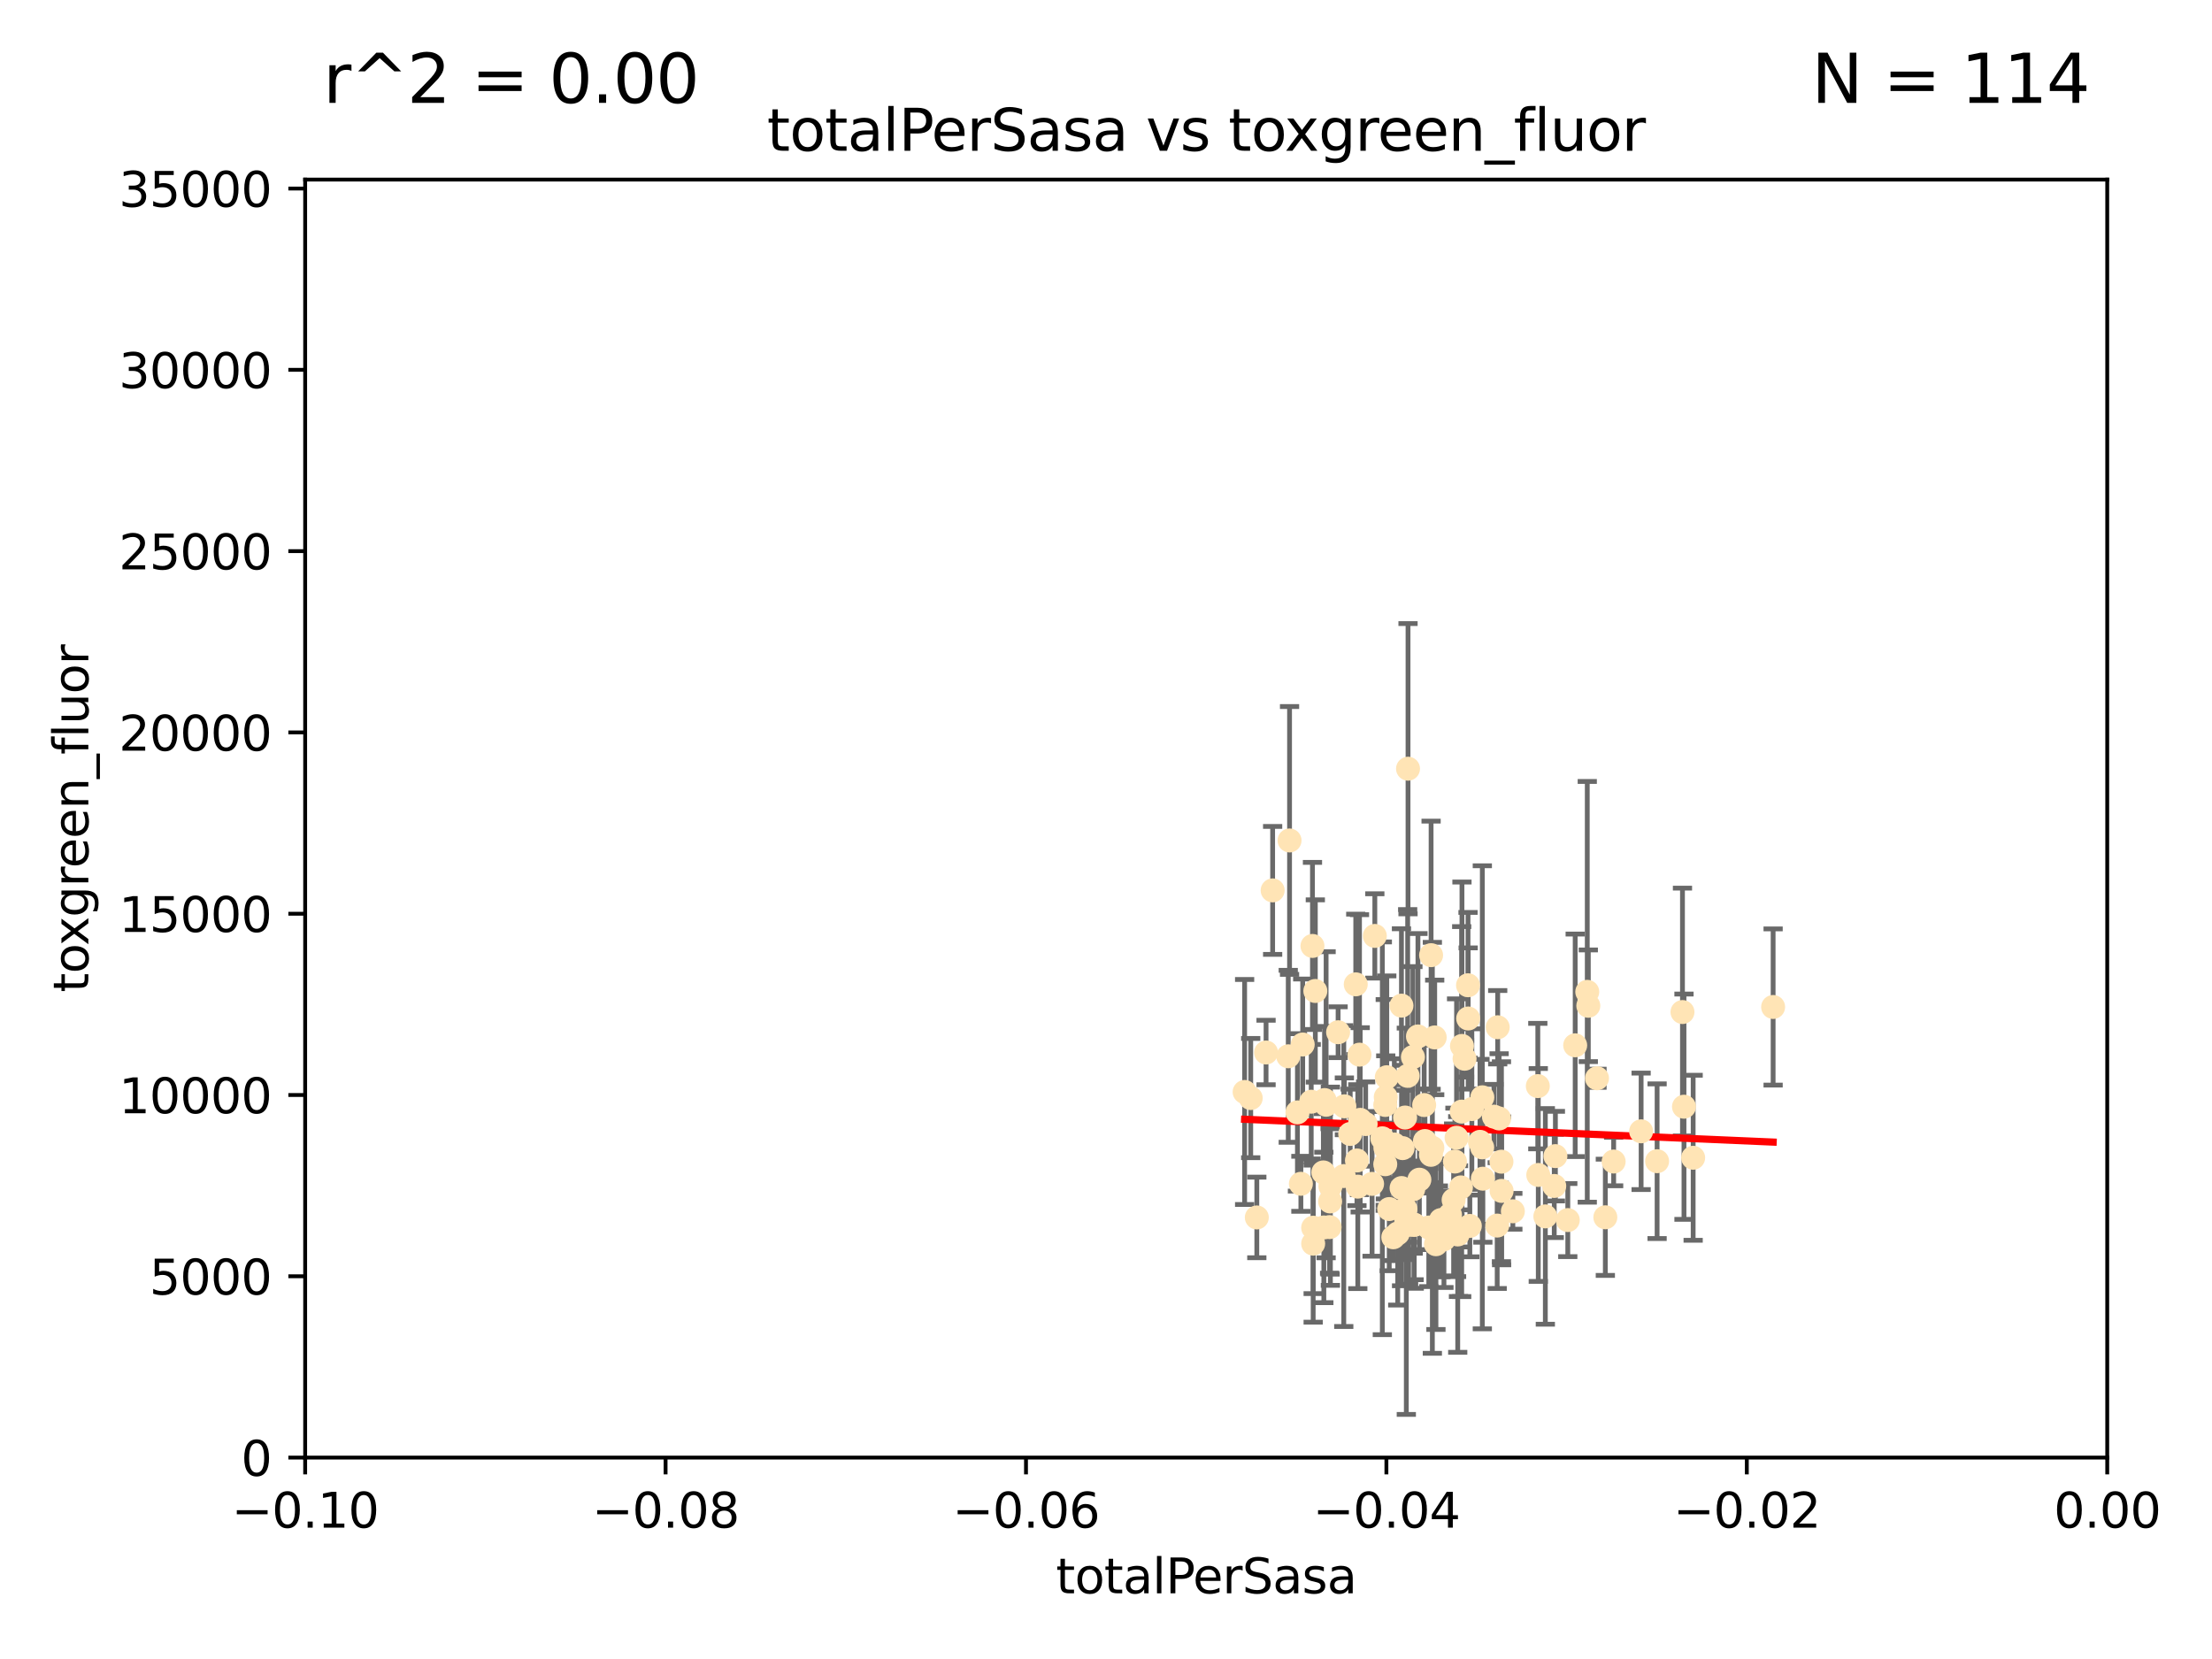<?xml version="1.0" encoding="utf-8" standalone="no"?>
<!DOCTYPE svg PUBLIC "-//W3C//DTD SVG 1.1//EN"
  "http://www.w3.org/Graphics/SVG/1.1/DTD/svg11.dtd">
<svg xmlns:xlink="http://www.w3.org/1999/xlink" width="460.8pt" height="345.6pt" viewBox="0 0 460.8 345.6" xmlns="http://www.w3.org/2000/svg" version="1.1">
 <defs>
  <style type="text/css">*{stroke-linejoin: round; stroke-linecap: butt}</style>
 </defs>
 <g id="figure_1">
  <g id="patch_1">
   <path d="M 0 345.6 
L 460.8 345.6 
L 460.8 0 
L 0 0 
z
" style="fill: #ffffff"/>
  </g>
  <g id="axes_1">
   <g id="patch_2">
    <path d="M 63.571 303.64 
L 438.975 303.64 
L 438.975 37.411 
L 63.571 37.411 
z
" style="fill: #ffffff"/>
   </g>
   <g id="PathCollection_1">
    <defs>
     <path id="mb965e887ba" d="M 0 1.118 
C 0.297 1.118 0.581 1 0.791 0.791 
C 1 0.581 1.118 0.297 1.118 0 
C 1.118 -0.297 1 -0.581 0.791 -0.791 
C 0.581 -1 0.297 -1.118 0 -1.118 
C -0.297 -1.118 -0.581 -1 -0.791 -0.791 
C -1 -0.581 -1.118 -0.297 -1.118 0 
C -1.118 0.297 -1 0.581 -0.791 0.791 
C -0.581 1 -0.297 1.118 0 1.118 
z
" style="stroke: #ffe4b5"/>
    </defs>
    <g clip-path="url(#pb9684ede81)">
     <use xlink:href="#mb965e887ba" x="259.278" y="227.477" style="fill: #ffe4b5; stroke: #ffe4b5"/>
     <use xlink:href="#mb965e887ba" x="270.28" y="231.729" style="fill: #ffe4b5; stroke: #ffe4b5"/>
     <use xlink:href="#mb965e887ba" x="263.743" y="219.254" style="fill: #ffe4b5; stroke: #ffe4b5"/>
     <use xlink:href="#mb965e887ba" x="275.78" y="255.699" style="fill: #ffe4b5; stroke: #ffe4b5"/>
     <use xlink:href="#mb965e887ba" x="273.412" y="197.057" style="fill: #ffe4b5; stroke: #ffe4b5"/>
     <use xlink:href="#mb965e887ba" x="260.547" y="228.748" style="fill: #ffe4b5; stroke: #ffe4b5"/>
     <use xlink:href="#mb965e887ba" x="261.818" y="253.616" style="fill: #ffe4b5; stroke: #ffe4b5"/>
     <use xlink:href="#mb965e887ba" x="275.927" y="229.159" style="fill: #ffe4b5; stroke: #ffe4b5"/>
     <use xlink:href="#mb965e887ba" x="270.997" y="246.606" style="fill: #ffe4b5; stroke: #ffe4b5"/>
     <use xlink:href="#mb965e887ba" x="276.98" y="255.629" style="fill: #ffe4b5; stroke: #ffe4b5"/>
     <use xlink:href="#mb965e887ba" x="280.058" y="230.468" style="fill: #ffe4b5; stroke: #ffe4b5"/>
     <use xlink:href="#mb965e887ba" x="281.273" y="236.222" style="fill: #ffe4b5; stroke: #ffe4b5"/>
     <use xlink:href="#mb965e887ba" x="288.894" y="224.406" style="fill: #ffe4b5; stroke: #ffe4b5"/>
     <use xlink:href="#mb965e887ba" x="273.557" y="255.748" style="fill: #ffe4b5; stroke: #ffe4b5"/>
     <use xlink:href="#mb965e887ba" x="276.253" y="230.137" style="fill: #ffe4b5; stroke: #ffe4b5"/>
     <use xlink:href="#mb965e887ba" x="287.964" y="237.127" style="fill: #ffe4b5; stroke: #ffe4b5"/>
     <use xlink:href="#mb965e887ba" x="271.377" y="217.589" style="fill: #ffe4b5; stroke: #ffe4b5"/>
     <use xlink:href="#mb965e887ba" x="265.114" y="185.484" style="fill: #ffe4b5; stroke: #ffe4b5"/>
     <use xlink:href="#mb965e887ba" x="283.207" y="219.707" style="fill: #ffe4b5; stroke: #ffe4b5"/>
     <use xlink:href="#mb965e887ba" x="299.133" y="259.195" style="fill: #ffe4b5; stroke: #ffe4b5"/>
     <use xlink:href="#mb965e887ba" x="278.751" y="215.033" style="fill: #ffe4b5; stroke: #ffe4b5"/>
     <use xlink:href="#mb965e887ba" x="282.428" y="205.056" style="fill: #ffe4b5; stroke: #ffe4b5"/>
     <use xlink:href="#mb965e887ba" x="274.007" y="206.44" style="fill: #ffe4b5; stroke: #ffe4b5"/>
     <use xlink:href="#mb965e887ba" x="297.646" y="255.712" style="fill: #ffe4b5; stroke: #ffe4b5"/>
     <use xlink:href="#mb965e887ba" x="273.558" y="259.073" style="fill: #ffe4b5; stroke: #ffe4b5"/>
     <use xlink:href="#mb965e887ba" x="292.652" y="252.015" style="fill: #ffe4b5; stroke: #ffe4b5"/>
     <use xlink:href="#mb965e887ba" x="283.353" y="233.283" style="fill: #ffe4b5; stroke: #ffe4b5"/>
     <use xlink:href="#mb965e887ba" x="291.175" y="256.955" style="fill: #ffe4b5; stroke: #ffe4b5"/>
     <use xlink:href="#mb965e887ba" x="298.386" y="239.109" style="fill: #ffe4b5; stroke: #ffe4b5"/>
     <use xlink:href="#mb965e887ba" x="282.677" y="241.747" style="fill: #ffe4b5; stroke: #ffe4b5"/>
     <use xlink:href="#mb965e887ba" x="292.961" y="254.408" style="fill: #ffe4b5; stroke: #ffe4b5"/>
     <use xlink:href="#mb965e887ba" x="277.147" y="247.113" style="fill: #ffe4b5; stroke: #ffe4b5"/>
     <use xlink:href="#mb965e887ba" x="293.243" y="224.125" style="fill: #ffe4b5; stroke: #ffe4b5"/>
     <use xlink:href="#mb965e887ba" x="288.676" y="228.551" style="fill: #ffe4b5; stroke: #ffe4b5"/>
     <use xlink:href="#mb965e887ba" x="268.366" y="220.046" style="fill: #ffe4b5; stroke: #ffe4b5"/>
     <use xlink:href="#mb965e887ba" x="288.605" y="239.106" style="fill: #ffe4b5; stroke: #ffe4b5"/>
     <use xlink:href="#mb965e887ba" x="275.679" y="244.236" style="fill: #ffe4b5; stroke: #ffe4b5"/>
     <use xlink:href="#mb965e887ba" x="279.932" y="244.995" style="fill: #ffe4b5; stroke: #ffe4b5"/>
     <use xlink:href="#mb965e887ba" x="293.317" y="160.133" style="fill: #ffe4b5; stroke: #ffe4b5"/>
     <use xlink:href="#mb965e887ba" x="277.087" y="250.282" style="fill: #ffe4b5; stroke: #ffe4b5"/>
     <use xlink:href="#mb965e887ba" x="292.192" y="239.176" style="fill: #ffe4b5; stroke: #ffe4b5"/>
     <use xlink:href="#mb965e887ba" x="294.337" y="220.205" style="fill: #ffe4b5; stroke: #ffe4b5"/>
     <use xlink:href="#mb965e887ba" x="293.436" y="255.164" style="fill: #ffe4b5; stroke: #ffe4b5"/>
     <use xlink:href="#mb965e887ba" x="295.385" y="215.909" style="fill: #ffe4b5; stroke: #ffe4b5"/>
     <use xlink:href="#mb965e887ba" x="290.246" y="257.746" style="fill: #ffe4b5; stroke: #ffe4b5"/>
     <use xlink:href="#mb965e887ba" x="268.637" y="175.082" style="fill: #ffe4b5; stroke: #ffe4b5"/>
     <use xlink:href="#mb965e887ba" x="282.855" y="247.2" style="fill: #ffe4b5; stroke: #ffe4b5"/>
     <use xlink:href="#mb965e887ba" x="298.123" y="198.98" style="fill: #ffe4b5; stroke: #ffe4b5"/>
     <use xlink:href="#mb965e887ba" x="290.463" y="238.421" style="fill: #ffe4b5; stroke: #ffe4b5"/>
     <use xlink:href="#mb965e887ba" x="294.584" y="255.162" style="fill: #ffe4b5; stroke: #ffe4b5"/>
     <use xlink:href="#mb965e887ba" x="300.801" y="258.155" style="fill: #ffe4b5; stroke: #ffe4b5"/>
     <use xlink:href="#mb965e887ba" x="288.575" y="242.529" style="fill: #ffe4b5; stroke: #ffe4b5"/>
     <use xlink:href="#mb965e887ba" x="284.491" y="234.16" style="fill: #ffe4b5; stroke: #ffe4b5"/>
     <use xlink:href="#mb965e887ba" x="289.404" y="251.866" style="fill: #ffe4b5; stroke: #ffe4b5"/>
     <use xlink:href="#mb965e887ba" x="292.706" y="232.802" style="fill: #ffe4b5; stroke: #ffe4b5"/>
     <use xlink:href="#mb965e887ba" x="285.83" y="246.623" style="fill: #ffe4b5; stroke: #ffe4b5"/>
     <use xlink:href="#mb965e887ba" x="306.193" y="255.382" style="fill: #ffe4b5; stroke: #ffe4b5"/>
     <use xlink:href="#mb965e887ba" x="295.679" y="245.75" style="fill: #ffe4b5; stroke: #ffe4b5"/>
     <use xlink:href="#mb965e887ba" x="296.846" y="237.694" style="fill: #ffe4b5; stroke: #ffe4b5"/>
     <use xlink:href="#mb965e887ba" x="306.614" y="231.039" style="fill: #ffe4b5; stroke: #ffe4b5"/>
     <use xlink:href="#mb965e887ba" x="294.395" y="247.736" style="fill: #ffe4b5; stroke: #ffe4b5"/>
     <use xlink:href="#mb965e887ba" x="296.682" y="230.204" style="fill: #ffe4b5; stroke: #ffe4b5"/>
     <use xlink:href="#mb965e887ba" x="291.949" y="209.489" style="fill: #ffe4b5; stroke: #ffe4b5"/>
     <use xlink:href="#mb965e887ba" x="298.093" y="240.574" style="fill: #ffe4b5; stroke: #ffe4b5"/>
     <use xlink:href="#mb965e887ba" x="299.633" y="256.494" style="fill: #ffe4b5; stroke: #ffe4b5"/>
     <use xlink:href="#mb965e887ba" x="298.875" y="216.114" style="fill: #ffe4b5; stroke: #ffe4b5"/>
     <use xlink:href="#mb965e887ba" x="311.893" y="255.31" style="fill: #ffe4b5; stroke: #ffe4b5"/>
     <use xlink:href="#mb965e887ba" x="291.971" y="247.49" style="fill: #ffe4b5; stroke: #ffe4b5"/>
     <use xlink:href="#mb965e887ba" x="302.059" y="253.07" style="fill: #ffe4b5; stroke: #ffe4b5"/>
     <use xlink:href="#mb965e887ba" x="292.783" y="251.842" style="fill: #ffe4b5; stroke: #ffe4b5"/>
     <use xlink:href="#mb965e887ba" x="311.999" y="213.998" style="fill: #ffe4b5; stroke: #ffe4b5"/>
     <use xlink:href="#mb965e887ba" x="302.816" y="249.97" style="fill: #ffe4b5; stroke: #ffe4b5"/>
     <use xlink:href="#mb965e887ba" x="288.574" y="230.181" style="fill: #ffe4b5; stroke: #ffe4b5"/>
     <use xlink:href="#mb965e887ba" x="300.173" y="254.158" style="fill: #ffe4b5; stroke: #ffe4b5"/>
     <use xlink:href="#mb965e887ba" x="304.34" y="247.358" style="fill: #ffe4b5; stroke: #ffe4b5"/>
     <use xlink:href="#mb965e887ba" x="304.498" y="231.566" style="fill: #ffe4b5; stroke: #ffe4b5"/>
     <use xlink:href="#mb965e887ba" x="303.091" y="241.969" style="fill: #ffe4b5; stroke: #ffe4b5"/>
     <use xlink:href="#mb965e887ba" x="305.097" y="220.555" style="fill: #ffe4b5; stroke: #ffe4b5"/>
     <use xlink:href="#mb965e887ba" x="305.848" y="212.169" style="fill: #ffe4b5; stroke: #ffe4b5"/>
     <use xlink:href="#mb965e887ba" x="308.307" y="237.865" style="fill: #ffe4b5; stroke: #ffe4b5"/>
     <use xlink:href="#mb965e887ba" x="311.213" y="232.618" style="fill: #ffe4b5; stroke: #ffe4b5"/>
     <use xlink:href="#mb965e887ba" x="303.43" y="237.01" style="fill: #ffe4b5; stroke: #ffe4b5"/>
     <use xlink:href="#mb965e887ba" x="294.611" y="255.125" style="fill: #ffe4b5; stroke: #ffe4b5"/>
     <use xlink:href="#mb965e887ba" x="304.554" y="217.888" style="fill: #ffe4b5; stroke: #ffe4b5"/>
     <use xlink:href="#mb965e887ba" x="303.671" y="257.16" style="fill: #ffe4b5; stroke: #ffe4b5"/>
     <use xlink:href="#mb965e887ba" x="286.402" y="194.969" style="fill: #ffe4b5; stroke: #ffe4b5"/>
     <use xlink:href="#mb965e887ba" x="323.778" y="247.057" style="fill: #ffe4b5; stroke: #ffe4b5"/>
     <use xlink:href="#mb965e887ba" x="308.795" y="228.587" style="fill: #ffe4b5; stroke: #ffe4b5"/>
     <use xlink:href="#mb965e887ba" x="308.904" y="245.544" style="fill: #ffe4b5; stroke: #ffe4b5"/>
     <use xlink:href="#mb965e887ba" x="305.816" y="205.246" style="fill: #ffe4b5; stroke: #ffe4b5"/>
     <use xlink:href="#mb965e887ba" x="312.781" y="242.001" style="fill: #ffe4b5; stroke: #ffe4b5"/>
     <use xlink:href="#mb965e887ba" x="303.829" y="256.462" style="fill: #ffe4b5; stroke: #ffe4b5"/>
     <use xlink:href="#mb965e887ba" x="312.295" y="232.996" style="fill: #ffe4b5; stroke: #ffe4b5"/>
     <use xlink:href="#mb965e887ba" x="273.151" y="229.505" style="fill: #ffe4b5; stroke: #ffe4b5"/>
     <use xlink:href="#mb965e887ba" x="308.766" y="239.016" style="fill: #ffe4b5; stroke: #ffe4b5"/>
     <use xlink:href="#mb965e887ba" x="312.812" y="248.084" style="fill: #ffe4b5; stroke: #ffe4b5"/>
     <use xlink:href="#mb965e887ba" x="320.452" y="244.765" style="fill: #ffe4b5; stroke: #ffe4b5"/>
     <use xlink:href="#mb965e887ba" x="330.656" y="206.615" style="fill: #ffe4b5; stroke: #ffe4b5"/>
     <use xlink:href="#mb965e887ba" x="332.683" y="224.621" style="fill: #ffe4b5; stroke: #ffe4b5"/>
     <use xlink:href="#mb965e887ba" x="328.14" y="217.758" style="fill: #ffe4b5; stroke: #ffe4b5"/>
     <use xlink:href="#mb965e887ba" x="326.599" y="254.163" style="fill: #ffe4b5; stroke: #ffe4b5"/>
     <use xlink:href="#mb965e887ba" x="320.355" y="226.256" style="fill: #ffe4b5; stroke: #ffe4b5"/>
     <use xlink:href="#mb965e887ba" x="324.018" y="240.841" style="fill: #ffe4b5; stroke: #ffe4b5"/>
     <use xlink:href="#mb965e887ba" x="334.421" y="253.584" style="fill: #ffe4b5; stroke: #ffe4b5"/>
     <use xlink:href="#mb965e887ba" x="336.153" y="241.969" style="fill: #ffe4b5; stroke: #ffe4b5"/>
     <use xlink:href="#mb965e887ba" x="330.875" y="209.522" style="fill: #ffe4b5; stroke: #ffe4b5"/>
     <use xlink:href="#mb965e887ba" x="350.804" y="230.545" style="fill: #ffe4b5; stroke: #ffe4b5"/>
     <use xlink:href="#mb965e887ba" x="345.205" y="241.9" style="fill: #ffe4b5; stroke: #ffe4b5"/>
     <use xlink:href="#mb965e887ba" x="352.715" y="241.183" style="fill: #ffe4b5; stroke: #ffe4b5"/>
     <use xlink:href="#mb965e887ba" x="315.155" y="252.334" style="fill: #ffe4b5; stroke: #ffe4b5"/>
     <use xlink:href="#mb965e887ba" x="341.875" y="235.674" style="fill: #ffe4b5; stroke: #ffe4b5"/>
     <use xlink:href="#mb965e887ba" x="350.49" y="210.827" style="fill: #ffe4b5; stroke: #ffe4b5"/>
     <use xlink:href="#mb965e887ba" x="321.923" y="253.399" style="fill: #ffe4b5; stroke: #ffe4b5"/>
     <use xlink:href="#mb965e887ba" x="369.374" y="209.772" style="fill: #ffe4b5; stroke: #ffe4b5"/>
    </g>
   </g>
   <g id="matplotlib.axis_1">
    <g id="xtick_1">
     <g id="line2d_1">
      <defs>
       <path id="m4473dac10f" d="M 0 0 
L 0 3.5 
" style="stroke: #000000; stroke-width: 0.8"/>
      </defs>
      <g>
       <use xlink:href="#m4473dac10f" x="63.571" y="303.64" style="stroke: #000000; stroke-width: 0.8"/>
      </g>
     </g>
     <g id="text_1">
      <!-- −0.10 -->
      <g transform="translate(48.249 318.238)scale(0.1 -0.1)">
       <defs>
        <path id="DejaVuSans-2212" d="M 678 2272 
L 4684 2272 
L 4684 1741 
L 678 1741 
L 678 2272 
z
" transform="scale(0.016)"/>
        <path id="DejaVuSans-30" d="M 2034 4250 
Q 1547 4250 1301 3770 
Q 1056 3291 1056 2328 
Q 1056 1369 1301 889 
Q 1547 409 2034 409 
Q 2525 409 2770 889 
Q 3016 1369 3016 2328 
Q 3016 3291 2770 3770 
Q 2525 4250 2034 4250 
z
M 2034 4750 
Q 2819 4750 3233 4129 
Q 3647 3509 3647 2328 
Q 3647 1150 3233 529 
Q 2819 -91 2034 -91 
Q 1250 -91 836 529 
Q 422 1150 422 2328 
Q 422 3509 836 4129 
Q 1250 4750 2034 4750 
z
" transform="scale(0.016)"/>
        <path id="DejaVuSans-2e" d="M 684 794 
L 1344 794 
L 1344 0 
L 684 0 
L 684 794 
z
" transform="scale(0.016)"/>
        <path id="DejaVuSans-31" d="M 794 531 
L 1825 531 
L 1825 4091 
L 703 3866 
L 703 4441 
L 1819 4666 
L 2450 4666 
L 2450 531 
L 3481 531 
L 3481 0 
L 794 0 
L 794 531 
z
" transform="scale(0.016)"/>
       </defs>
       <use xlink:href="#DejaVuSans-2212"/>
       <use xlink:href="#DejaVuSans-30" x="83.789"/>
       <use xlink:href="#DejaVuSans-2e" x="147.412"/>
       <use xlink:href="#DejaVuSans-31" x="179.199"/>
       <use xlink:href="#DejaVuSans-30" x="242.822"/>
      </g>
     </g>
    </g>
    <g id="xtick_2">
     <g id="line2d_2">
      <g>
       <use xlink:href="#m4473dac10f" x="138.652" y="303.64" style="stroke: #000000; stroke-width: 0.8"/>
      </g>
     </g>
     <g id="text_2">
      <!-- −0.08 -->
      <g transform="translate(123.329 318.238)scale(0.1 -0.1)">
       <defs>
        <path id="DejaVuSans-38" d="M 2034 2216 
Q 1584 2216 1326 1975 
Q 1069 1734 1069 1313 
Q 1069 891 1326 650 
Q 1584 409 2034 409 
Q 2484 409 2743 651 
Q 3003 894 3003 1313 
Q 3003 1734 2745 1975 
Q 2488 2216 2034 2216 
z
M 1403 2484 
Q 997 2584 770 2862 
Q 544 3141 544 3541 
Q 544 4100 942 4425 
Q 1341 4750 2034 4750 
Q 2731 4750 3128 4425 
Q 3525 4100 3525 3541 
Q 3525 3141 3298 2862 
Q 3072 2584 2669 2484 
Q 3125 2378 3379 2068 
Q 3634 1759 3634 1313 
Q 3634 634 3220 271 
Q 2806 -91 2034 -91 
Q 1263 -91 848 271 
Q 434 634 434 1313 
Q 434 1759 690 2068 
Q 947 2378 1403 2484 
z
M 1172 3481 
Q 1172 3119 1398 2916 
Q 1625 2713 2034 2713 
Q 2441 2713 2670 2916 
Q 2900 3119 2900 3481 
Q 2900 3844 2670 4047 
Q 2441 4250 2034 4250 
Q 1625 4250 1398 4047 
Q 1172 3844 1172 3481 
z
" transform="scale(0.016)"/>
       </defs>
       <use xlink:href="#DejaVuSans-2212"/>
       <use xlink:href="#DejaVuSans-30" x="83.789"/>
       <use xlink:href="#DejaVuSans-2e" x="147.412"/>
       <use xlink:href="#DejaVuSans-30" x="179.199"/>
       <use xlink:href="#DejaVuSans-38" x="242.822"/>
      </g>
     </g>
    </g>
    <g id="xtick_3">
     <g id="line2d_3">
      <g>
       <use xlink:href="#m4473dac10f" x="213.733" y="303.64" style="stroke: #000000; stroke-width: 0.8"/>
      </g>
     </g>
     <g id="text_3">
      <!-- −0.06 -->
      <g transform="translate(198.41 318.238)scale(0.1 -0.1)">
       <defs>
        <path id="DejaVuSans-36" d="M 2113 2584 
Q 1688 2584 1439 2293 
Q 1191 2003 1191 1497 
Q 1191 994 1439 701 
Q 1688 409 2113 409 
Q 2538 409 2786 701 
Q 3034 994 3034 1497 
Q 3034 2003 2786 2293 
Q 2538 2584 2113 2584 
z
M 3366 4563 
L 3366 3988 
Q 3128 4100 2886 4159 
Q 2644 4219 2406 4219 
Q 1781 4219 1451 3797 
Q 1122 3375 1075 2522 
Q 1259 2794 1537 2939 
Q 1816 3084 2150 3084 
Q 2853 3084 3261 2657 
Q 3669 2231 3669 1497 
Q 3669 778 3244 343 
Q 2819 -91 2113 -91 
Q 1303 -91 875 529 
Q 447 1150 447 2328 
Q 447 3434 972 4092 
Q 1497 4750 2381 4750 
Q 2619 4750 2861 4703 
Q 3103 4656 3366 4563 
z
" transform="scale(0.016)"/>
       </defs>
       <use xlink:href="#DejaVuSans-2212"/>
       <use xlink:href="#DejaVuSans-30" x="83.789"/>
       <use xlink:href="#DejaVuSans-2e" x="147.412"/>
       <use xlink:href="#DejaVuSans-30" x="179.199"/>
       <use xlink:href="#DejaVuSans-36" x="242.822"/>
      </g>
     </g>
    </g>
    <g id="xtick_4">
     <g id="line2d_4">
      <g>
       <use xlink:href="#m4473dac10f" x="288.813" y="303.64" style="stroke: #000000; stroke-width: 0.8"/>
      </g>
     </g>
     <g id="text_4">
      <!-- −0.04 -->
      <g transform="translate(273.491 318.238)scale(0.1 -0.1)">
       <defs>
        <path id="DejaVuSans-34" d="M 2419 4116 
L 825 1625 
L 2419 1625 
L 2419 4116 
z
M 2253 4666 
L 3047 4666 
L 3047 1625 
L 3713 1625 
L 3713 1100 
L 3047 1100 
L 3047 0 
L 2419 0 
L 2419 1100 
L 313 1100 
L 313 1709 
L 2253 4666 
z
" transform="scale(0.016)"/>
       </defs>
       <use xlink:href="#DejaVuSans-2212"/>
       <use xlink:href="#DejaVuSans-30" x="83.789"/>
       <use xlink:href="#DejaVuSans-2e" x="147.412"/>
       <use xlink:href="#DejaVuSans-30" x="179.199"/>
       <use xlink:href="#DejaVuSans-34" x="242.822"/>
      </g>
     </g>
    </g>
    <g id="xtick_5">
     <g id="line2d_5">
      <g>
       <use xlink:href="#m4473dac10f" x="363.894" y="303.64" style="stroke: #000000; stroke-width: 0.8"/>
      </g>
     </g>
     <g id="text_5">
      <!-- −0.02 -->
      <g transform="translate(348.572 318.238)scale(0.1 -0.1)">
       <defs>
        <path id="DejaVuSans-32" d="M 1228 531 
L 3431 531 
L 3431 0 
L 469 0 
L 469 531 
Q 828 903 1448 1529 
Q 2069 2156 2228 2338 
Q 2531 2678 2651 2914 
Q 2772 3150 2772 3378 
Q 2772 3750 2511 3984 
Q 2250 4219 1831 4219 
Q 1534 4219 1204 4116 
Q 875 4013 500 3803 
L 500 4441 
Q 881 4594 1212 4672 
Q 1544 4750 1819 4750 
Q 2544 4750 2975 4387 
Q 3406 4025 3406 3419 
Q 3406 3131 3298 2873 
Q 3191 2616 2906 2266 
Q 2828 2175 2409 1742 
Q 1991 1309 1228 531 
z
" transform="scale(0.016)"/>
       </defs>
       <use xlink:href="#DejaVuSans-2212"/>
       <use xlink:href="#DejaVuSans-30" x="83.789"/>
       <use xlink:href="#DejaVuSans-2e" x="147.412"/>
       <use xlink:href="#DejaVuSans-30" x="179.199"/>
       <use xlink:href="#DejaVuSans-32" x="242.822"/>
      </g>
     </g>
    </g>
    <g id="xtick_6">
     <g id="line2d_6">
      <g>
       <use xlink:href="#m4473dac10f" x="438.975" y="303.64" style="stroke: #000000; stroke-width: 0.8"/>
      </g>
     </g>
     <g id="text_6">
      <!-- 0.00 -->
      <g transform="translate(427.842 318.238)scale(0.1 -0.1)">
       <use xlink:href="#DejaVuSans-30"/>
       <use xlink:href="#DejaVuSans-2e" x="63.623"/>
       <use xlink:href="#DejaVuSans-30" x="95.41"/>
       <use xlink:href="#DejaVuSans-30" x="159.033"/>
      </g>
     </g>
    </g>
    <g id="text_7">
     <!-- totalPerSasa -->
     <g transform="translate(219.968 331.917)scale(0.1 -0.1)">
      <defs>
       <path id="DejaVuSans-74" d="M 1172 4494 
L 1172 3500 
L 2356 3500 
L 2356 3053 
L 1172 3053 
L 1172 1153 
Q 1172 725 1289 603 
Q 1406 481 1766 481 
L 2356 481 
L 2356 0 
L 1766 0 
Q 1100 0 847 248 
Q 594 497 594 1153 
L 594 3053 
L 172 3053 
L 172 3500 
L 594 3500 
L 594 4494 
L 1172 4494 
z
" transform="scale(0.016)"/>
       <path id="DejaVuSans-6f" d="M 1959 3097 
Q 1497 3097 1228 2736 
Q 959 2375 959 1747 
Q 959 1119 1226 758 
Q 1494 397 1959 397 
Q 2419 397 2687 759 
Q 2956 1122 2956 1747 
Q 2956 2369 2687 2733 
Q 2419 3097 1959 3097 
z
M 1959 3584 
Q 2709 3584 3137 3096 
Q 3566 2609 3566 1747 
Q 3566 888 3137 398 
Q 2709 -91 1959 -91 
Q 1206 -91 779 398 
Q 353 888 353 1747 
Q 353 2609 779 3096 
Q 1206 3584 1959 3584 
z
" transform="scale(0.016)"/>
       <path id="DejaVuSans-61" d="M 2194 1759 
Q 1497 1759 1228 1600 
Q 959 1441 959 1056 
Q 959 750 1161 570 
Q 1363 391 1709 391 
Q 2188 391 2477 730 
Q 2766 1069 2766 1631 
L 2766 1759 
L 2194 1759 
z
M 3341 1997 
L 3341 0 
L 2766 0 
L 2766 531 
Q 2569 213 2275 61 
Q 1981 -91 1556 -91 
Q 1019 -91 701 211 
Q 384 513 384 1019 
Q 384 1609 779 1909 
Q 1175 2209 1959 2209 
L 2766 2209 
L 2766 2266 
Q 2766 2663 2505 2880 
Q 2244 3097 1772 3097 
Q 1472 3097 1187 3025 
Q 903 2953 641 2809 
L 641 3341 
Q 956 3463 1253 3523 
Q 1550 3584 1831 3584 
Q 2591 3584 2966 3190 
Q 3341 2797 3341 1997 
z
" transform="scale(0.016)"/>
       <path id="DejaVuSans-6c" d="M 603 4863 
L 1178 4863 
L 1178 0 
L 603 0 
L 603 4863 
z
" transform="scale(0.016)"/>
       <path id="DejaVuSans-50" d="M 1259 4147 
L 1259 2394 
L 2053 2394 
Q 2494 2394 2734 2622 
Q 2975 2850 2975 3272 
Q 2975 3691 2734 3919 
Q 2494 4147 2053 4147 
L 1259 4147 
z
M 628 4666 
L 2053 4666 
Q 2838 4666 3239 4311 
Q 3641 3956 3641 3272 
Q 3641 2581 3239 2228 
Q 2838 1875 2053 1875 
L 1259 1875 
L 1259 0 
L 628 0 
L 628 4666 
z
" transform="scale(0.016)"/>
       <path id="DejaVuSans-65" d="M 3597 1894 
L 3597 1613 
L 953 1613 
Q 991 1019 1311 708 
Q 1631 397 2203 397 
Q 2534 397 2845 478 
Q 3156 559 3463 722 
L 3463 178 
Q 3153 47 2828 -22 
Q 2503 -91 2169 -91 
Q 1331 -91 842 396 
Q 353 884 353 1716 
Q 353 2575 817 3079 
Q 1281 3584 2069 3584 
Q 2775 3584 3186 3129 
Q 3597 2675 3597 1894 
z
M 3022 2063 
Q 3016 2534 2758 2815 
Q 2500 3097 2075 3097 
Q 1594 3097 1305 2825 
Q 1016 2553 972 2059 
L 3022 2063 
z
" transform="scale(0.016)"/>
       <path id="DejaVuSans-72" d="M 2631 2963 
Q 2534 3019 2420 3045 
Q 2306 3072 2169 3072 
Q 1681 3072 1420 2755 
Q 1159 2438 1159 1844 
L 1159 0 
L 581 0 
L 581 3500 
L 1159 3500 
L 1159 2956 
Q 1341 3275 1631 3429 
Q 1922 3584 2338 3584 
Q 2397 3584 2469 3576 
Q 2541 3569 2628 3553 
L 2631 2963 
z
" transform="scale(0.016)"/>
       <path id="DejaVuSans-53" d="M 3425 4513 
L 3425 3897 
Q 3066 4069 2747 4153 
Q 2428 4238 2131 4238 
Q 1616 4238 1336 4038 
Q 1056 3838 1056 3469 
Q 1056 3159 1242 3001 
Q 1428 2844 1947 2747 
L 2328 2669 
Q 3034 2534 3370 2195 
Q 3706 1856 3706 1288 
Q 3706 609 3251 259 
Q 2797 -91 1919 -91 
Q 1588 -91 1214 -16 
Q 841 59 441 206 
L 441 856 
Q 825 641 1194 531 
Q 1563 422 1919 422 
Q 2459 422 2753 634 
Q 3047 847 3047 1241 
Q 3047 1584 2836 1778 
Q 2625 1972 2144 2069 
L 1759 2144 
Q 1053 2284 737 2584 
Q 422 2884 422 3419 
Q 422 4038 858 4394 
Q 1294 4750 2059 4750 
Q 2388 4750 2728 4690 
Q 3069 4631 3425 4513 
z
" transform="scale(0.016)"/>
       <path id="DejaVuSans-73" d="M 2834 3397 
L 2834 2853 
Q 2591 2978 2328 3040 
Q 2066 3103 1784 3103 
Q 1356 3103 1142 2972 
Q 928 2841 928 2578 
Q 928 2378 1081 2264 
Q 1234 2150 1697 2047 
L 1894 2003 
Q 2506 1872 2764 1633 
Q 3022 1394 3022 966 
Q 3022 478 2636 193 
Q 2250 -91 1575 -91 
Q 1294 -91 989 -36 
Q 684 19 347 128 
L 347 722 
Q 666 556 975 473 
Q 1284 391 1588 391 
Q 1994 391 2212 530 
Q 2431 669 2431 922 
Q 2431 1156 2273 1281 
Q 2116 1406 1581 1522 
L 1381 1569 
Q 847 1681 609 1914 
Q 372 2147 372 2553 
Q 372 3047 722 3315 
Q 1072 3584 1716 3584 
Q 2034 3584 2315 3537 
Q 2597 3491 2834 3397 
z
" transform="scale(0.016)"/>
      </defs>
      <use xlink:href="#DejaVuSans-74"/>
      <use xlink:href="#DejaVuSans-6f" x="39.209"/>
      <use xlink:href="#DejaVuSans-74" x="100.391"/>
      <use xlink:href="#DejaVuSans-61" x="139.6"/>
      <use xlink:href="#DejaVuSans-6c" x="200.879"/>
      <use xlink:href="#DejaVuSans-50" x="228.662"/>
      <use xlink:href="#DejaVuSans-65" x="285.34"/>
      <use xlink:href="#DejaVuSans-72" x="346.863"/>
      <use xlink:href="#DejaVuSans-53" x="387.977"/>
      <use xlink:href="#DejaVuSans-61" x="451.453"/>
      <use xlink:href="#DejaVuSans-73" x="512.732"/>
      <use xlink:href="#DejaVuSans-61" x="564.832"/>
     </g>
    </g>
   </g>
   <g id="matplotlib.axis_2">
    <g id="ytick_1">
     <g id="line2d_7">
      <defs>
       <path id="ma1bd8069c6" d="M 0 0 
L -3.5 0 
" style="stroke: #000000; stroke-width: 0.8"/>
      </defs>
      <g>
       <use xlink:href="#ma1bd8069c6" x="63.571" y="303.64" style="stroke: #000000; stroke-width: 0.8"/>
      </g>
     </g>
     <g id="text_8">
      <!-- 0 -->
      <g transform="translate(50.209 307.439)scale(0.1 -0.1)">
       <use xlink:href="#DejaVuSans-30"/>
      </g>
     </g>
    </g>
    <g id="ytick_2">
     <g id="line2d_8">
      <g>
       <use xlink:href="#ma1bd8069c6" x="63.571" y="265.874" style="stroke: #000000; stroke-width: 0.8"/>
      </g>
     </g>
     <g id="text_9">
      <!-- 5000 -->
      <g transform="translate(31.121 269.673)scale(0.1 -0.1)">
       <defs>
        <path id="DejaVuSans-35" d="M 691 4666 
L 3169 4666 
L 3169 4134 
L 1269 4134 
L 1269 2991 
Q 1406 3038 1543 3061 
Q 1681 3084 1819 3084 
Q 2600 3084 3056 2656 
Q 3513 2228 3513 1497 
Q 3513 744 3044 326 
Q 2575 -91 1722 -91 
Q 1428 -91 1123 -41 
Q 819 9 494 109 
L 494 744 
Q 775 591 1075 516 
Q 1375 441 1709 441 
Q 2250 441 2565 725 
Q 2881 1009 2881 1497 
Q 2881 1984 2565 2268 
Q 2250 2553 1709 2553 
Q 1456 2553 1204 2497 
Q 953 2441 691 2322 
L 691 4666 
z
" transform="scale(0.016)"/>
       </defs>
       <use xlink:href="#DejaVuSans-35"/>
       <use xlink:href="#DejaVuSans-30" x="63.623"/>
       <use xlink:href="#DejaVuSans-30" x="127.246"/>
       <use xlink:href="#DejaVuSans-30" x="190.869"/>
      </g>
     </g>
    </g>
    <g id="ytick_3">
     <g id="line2d_9">
      <g>
       <use xlink:href="#ma1bd8069c6" x="63.571" y="228.108" style="stroke: #000000; stroke-width: 0.8"/>
      </g>
     </g>
     <g id="text_10">
      <!-- 10000 -->
      <g transform="translate(24.759 231.907)scale(0.1 -0.1)">
       <use xlink:href="#DejaVuSans-31"/>
       <use xlink:href="#DejaVuSans-30" x="63.623"/>
       <use xlink:href="#DejaVuSans-30" x="127.246"/>
       <use xlink:href="#DejaVuSans-30" x="190.869"/>
       <use xlink:href="#DejaVuSans-30" x="254.492"/>
      </g>
     </g>
    </g>
    <g id="ytick_4">
     <g id="line2d_10">
      <g>
       <use xlink:href="#ma1bd8069c6" x="63.571" y="190.342" style="stroke: #000000; stroke-width: 0.8"/>
      </g>
     </g>
     <g id="text_11">
      <!-- 15000 -->
      <g transform="translate(24.759 194.141)scale(0.1 -0.1)">
       <use xlink:href="#DejaVuSans-31"/>
       <use xlink:href="#DejaVuSans-35" x="63.623"/>
       <use xlink:href="#DejaVuSans-30" x="127.246"/>
       <use xlink:href="#DejaVuSans-30" x="190.869"/>
       <use xlink:href="#DejaVuSans-30" x="254.492"/>
      </g>
     </g>
    </g>
    <g id="ytick_5">
     <g id="line2d_11">
      <g>
       <use xlink:href="#ma1bd8069c6" x="63.571" y="152.576" style="stroke: #000000; stroke-width: 0.8"/>
      </g>
     </g>
     <g id="text_12">
      <!-- 20000 -->
      <g transform="translate(24.759 156.375)scale(0.1 -0.1)">
       <use xlink:href="#DejaVuSans-32"/>
       <use xlink:href="#DejaVuSans-30" x="63.623"/>
       <use xlink:href="#DejaVuSans-30" x="127.246"/>
       <use xlink:href="#DejaVuSans-30" x="190.869"/>
       <use xlink:href="#DejaVuSans-30" x="254.492"/>
      </g>
     </g>
    </g>
    <g id="ytick_6">
     <g id="line2d_12">
      <g>
       <use xlink:href="#ma1bd8069c6" x="63.571" y="114.81" style="stroke: #000000; stroke-width: 0.8"/>
      </g>
     </g>
     <g id="text_13">
      <!-- 25000 -->
      <g transform="translate(24.759 118.609)scale(0.1 -0.1)">
       <use xlink:href="#DejaVuSans-32"/>
       <use xlink:href="#DejaVuSans-35" x="63.623"/>
       <use xlink:href="#DejaVuSans-30" x="127.246"/>
       <use xlink:href="#DejaVuSans-30" x="190.869"/>
       <use xlink:href="#DejaVuSans-30" x="254.492"/>
      </g>
     </g>
    </g>
    <g id="ytick_7">
     <g id="line2d_13">
      <g>
       <use xlink:href="#ma1bd8069c6" x="63.571" y="77.044" style="stroke: #000000; stroke-width: 0.8"/>
      </g>
     </g>
     <g id="text_14">
      <!-- 30000 -->
      <g transform="translate(24.759 80.844)scale(0.1 -0.1)">
       <defs>
        <path id="DejaVuSans-33" d="M 2597 2516 
Q 3050 2419 3304 2112 
Q 3559 1806 3559 1356 
Q 3559 666 3084 287 
Q 2609 -91 1734 -91 
Q 1441 -91 1130 -33 
Q 819 25 488 141 
L 488 750 
Q 750 597 1062 519 
Q 1375 441 1716 441 
Q 2309 441 2620 675 
Q 2931 909 2931 1356 
Q 2931 1769 2642 2001 
Q 2353 2234 1838 2234 
L 1294 2234 
L 1294 2753 
L 1863 2753 
Q 2328 2753 2575 2939 
Q 2822 3125 2822 3475 
Q 2822 3834 2567 4026 
Q 2313 4219 1838 4219 
Q 1578 4219 1281 4162 
Q 984 4106 628 3988 
L 628 4550 
Q 988 4650 1302 4700 
Q 1616 4750 1894 4750 
Q 2613 4750 3031 4423 
Q 3450 4097 3450 3541 
Q 3450 3153 3228 2886 
Q 3006 2619 2597 2516 
z
" transform="scale(0.016)"/>
       </defs>
       <use xlink:href="#DejaVuSans-33"/>
       <use xlink:href="#DejaVuSans-30" x="63.623"/>
       <use xlink:href="#DejaVuSans-30" x="127.246"/>
       <use xlink:href="#DejaVuSans-30" x="190.869"/>
       <use xlink:href="#DejaVuSans-30" x="254.492"/>
      </g>
     </g>
    </g>
    <g id="ytick_8">
     <g id="line2d_14">
      <g>
       <use xlink:href="#ma1bd8069c6" x="63.571" y="39.278" style="stroke: #000000; stroke-width: 0.8"/>
      </g>
     </g>
     <g id="text_15">
      <!-- 35000 -->
      <g transform="translate(24.759 43.078)scale(0.1 -0.1)">
       <use xlink:href="#DejaVuSans-33"/>
       <use xlink:href="#DejaVuSans-35" x="63.623"/>
       <use xlink:href="#DejaVuSans-30" x="127.246"/>
       <use xlink:href="#DejaVuSans-30" x="190.869"/>
       <use xlink:href="#DejaVuSans-30" x="254.492"/>
      </g>
     </g>
    </g>
    <g id="text_16">
     <!-- toxgreen_fluor -->
     <g transform="translate(18.401 206.72)rotate(-90)scale(0.1 -0.1)">
      <defs>
       <path id="DejaVuSans-78" d="M 3513 3500 
L 2247 1797 
L 3578 0 
L 2900 0 
L 1881 1375 
L 863 0 
L 184 0 
L 1544 1831 
L 300 3500 
L 978 3500 
L 1906 2253 
L 2834 3500 
L 3513 3500 
z
" transform="scale(0.016)"/>
       <path id="DejaVuSans-67" d="M 2906 1791 
Q 2906 2416 2648 2759 
Q 2391 3103 1925 3103 
Q 1463 3103 1205 2759 
Q 947 2416 947 1791 
Q 947 1169 1205 825 
Q 1463 481 1925 481 
Q 2391 481 2648 825 
Q 2906 1169 2906 1791 
z
M 3481 434 
Q 3481 -459 3084 -895 
Q 2688 -1331 1869 -1331 
Q 1566 -1331 1297 -1286 
Q 1028 -1241 775 -1147 
L 775 -588 
Q 1028 -725 1275 -790 
Q 1522 -856 1778 -856 
Q 2344 -856 2625 -561 
Q 2906 -266 2906 331 
L 2906 616 
Q 2728 306 2450 153 
Q 2172 0 1784 0 
Q 1141 0 747 490 
Q 353 981 353 1791 
Q 353 2603 747 3093 
Q 1141 3584 1784 3584 
Q 2172 3584 2450 3431 
Q 2728 3278 2906 2969 
L 2906 3500 
L 3481 3500 
L 3481 434 
z
" transform="scale(0.016)"/>
       <path id="DejaVuSans-6e" d="M 3513 2113 
L 3513 0 
L 2938 0 
L 2938 2094 
Q 2938 2591 2744 2837 
Q 2550 3084 2163 3084 
Q 1697 3084 1428 2787 
Q 1159 2491 1159 1978 
L 1159 0 
L 581 0 
L 581 3500 
L 1159 3500 
L 1159 2956 
Q 1366 3272 1645 3428 
Q 1925 3584 2291 3584 
Q 2894 3584 3203 3211 
Q 3513 2838 3513 2113 
z
" transform="scale(0.016)"/>
       <path id="DejaVuSans-5f" d="M 3263 -1063 
L 3263 -1509 
L -63 -1509 
L -63 -1063 
L 3263 -1063 
z
" transform="scale(0.016)"/>
       <path id="DejaVuSans-66" d="M 2375 4863 
L 2375 4384 
L 1825 4384 
Q 1516 4384 1395 4259 
Q 1275 4134 1275 3809 
L 1275 3500 
L 2222 3500 
L 2222 3053 
L 1275 3053 
L 1275 0 
L 697 0 
L 697 3053 
L 147 3053 
L 147 3500 
L 697 3500 
L 697 3744 
Q 697 4328 969 4595 
Q 1241 4863 1831 4863 
L 2375 4863 
z
" transform="scale(0.016)"/>
       <path id="DejaVuSans-75" d="M 544 1381 
L 544 3500 
L 1119 3500 
L 1119 1403 
Q 1119 906 1312 657 
Q 1506 409 1894 409 
Q 2359 409 2629 706 
Q 2900 1003 2900 1516 
L 2900 3500 
L 3475 3500 
L 3475 0 
L 2900 0 
L 2900 538 
Q 2691 219 2414 64 
Q 2138 -91 1772 -91 
Q 1169 -91 856 284 
Q 544 659 544 1381 
z
M 1991 3584 
L 1991 3584 
z
" transform="scale(0.016)"/>
      </defs>
      <use xlink:href="#DejaVuSans-74"/>
      <use xlink:href="#DejaVuSans-6f" x="39.209"/>
      <use xlink:href="#DejaVuSans-78" x="97.266"/>
      <use xlink:href="#DejaVuSans-67" x="156.445"/>
      <use xlink:href="#DejaVuSans-72" x="219.922"/>
      <use xlink:href="#DejaVuSans-65" x="258.785"/>
      <use xlink:href="#DejaVuSans-65" x="320.309"/>
      <use xlink:href="#DejaVuSans-6e" x="381.832"/>
      <use xlink:href="#DejaVuSans-5f" x="445.211"/>
      <use xlink:href="#DejaVuSans-66" x="495.211"/>
      <use xlink:href="#DejaVuSans-6c" x="530.416"/>
      <use xlink:href="#DejaVuSans-75" x="558.199"/>
      <use xlink:href="#DejaVuSans-6f" x="621.578"/>
      <use xlink:href="#DejaVuSans-72" x="682.76"/>
     </g>
    </g>
   </g>
   <g id="LineCollection_1">
    <path d="M 259.278 250.911 
L 259.278 204.042 
" clip-path="url(#pb9684ede81)" style="fill: none; stroke: #696969"/>
    <path d="M 270.28 248.125 
L 270.28 215.333 
" clip-path="url(#pb9684ede81)" style="fill: none; stroke: #696969"/>
    <path d="M 263.743 225.971 
L 263.743 212.538 
" clip-path="url(#pb9684ede81)" style="fill: none; stroke: #696969"/>
    <path d="M 275.78 271.368 
L 275.78 240.03 
" clip-path="url(#pb9684ede81)" style="fill: none; stroke: #696969"/>
    <path d="M 273.412 214.462 
L 273.412 179.651 
" clip-path="url(#pb9684ede81)" style="fill: none; stroke: #696969"/>
    <path d="M 260.547 241.167 
L 260.547 216.329 
" clip-path="url(#pb9684ede81)" style="fill: none; stroke: #696969"/>
    <path d="M 261.818 262.014 
L 261.818 245.218 
" clip-path="url(#pb9684ede81)" style="fill: none; stroke: #696969"/>
    <path d="M 275.927 244.49 
L 275.927 213.828 
" clip-path="url(#pb9684ede81)" style="fill: none; stroke: #696969"/>
    <path d="M 270.997 252.338 
L 270.997 240.875 
" clip-path="url(#pb9684ede81)" style="fill: none; stroke: #696969"/>
    <path d="M 276.98 265.223 
L 276.98 246.034 
" clip-path="url(#pb9684ede81)" style="fill: none; stroke: #696969"/>
    <path d="M 280.058 236.385 
L 280.058 224.551 
" clip-path="url(#pb9684ede81)" style="fill: none; stroke: #696969"/>
    <path d="M 281.273 245.56 
L 281.273 226.884 
" clip-path="url(#pb9684ede81)" style="fill: none; stroke: #696969"/>
    <path d="M 288.894 245.517 
L 288.894 203.295 
" clip-path="url(#pb9684ede81)" style="fill: none; stroke: #696969"/>
    <path d="M 273.557 269.482 
L 273.557 242.013 
" clip-path="url(#pb9684ede81)" style="fill: none; stroke: #696969"/>
    <path d="M 276.253 262.02 
L 276.253 198.255 
" clip-path="url(#pb9684ede81)" style="fill: none; stroke: #696969"/>
    <path d="M 287.964 278.037 
L 287.964 196.218 
" clip-path="url(#pb9684ede81)" style="fill: none; stroke: #696969"/>
    <path d="M 271.377 231.227 
L 271.377 203.952 
" clip-path="url(#pb9684ede81)" style="fill: none; stroke: #696969"/>
    <path d="M 265.114 198.811 
L 265.114 172.157 
" clip-path="url(#pb9684ede81)" style="fill: none; stroke: #696969"/>
    <path d="M 283.207 248.871 
L 283.207 190.543 
" clip-path="url(#pb9684ede81)" style="fill: none; stroke: #696969"/>
    <path d="M 299.133 276.954 
L 299.133 241.436 
" clip-path="url(#pb9684ede81)" style="fill: none; stroke: #696969"/>
    <path d="M 278.751 220.324 
L 278.751 209.742 
" clip-path="url(#pb9684ede81)" style="fill: none; stroke: #696969"/>
    <path d="M 282.428 219.682 
L 282.428 190.429 
" clip-path="url(#pb9684ede81)" style="fill: none; stroke: #696969"/>
    <path d="M 274.007 225.425 
L 274.007 187.454 
" clip-path="url(#pb9684ede81)" style="fill: none; stroke: #696969"/>
    <path d="M 297.646 268.022 
L 297.646 243.402 
" clip-path="url(#pb9684ede81)" style="fill: none; stroke: #696969"/>
    <path d="M 273.558 275.427 
L 273.558 242.719 
" clip-path="url(#pb9684ede81)" style="fill: none; stroke: #696969"/>
    <path d="M 292.652 262.406 
L 292.652 241.624 
" clip-path="url(#pb9684ede81)" style="fill: none; stroke: #696969"/>
    <path d="M 283.353 252.481 
L 283.353 214.086 
" clip-path="url(#pb9684ede81)" style="fill: none; stroke: #696969"/>
    <path d="M 291.175 271.865 
L 291.175 242.045 
" clip-path="url(#pb9684ede81)" style="fill: none; stroke: #696969"/>
    <path d="M 298.386 281.914 
L 298.386 196.305 
" clip-path="url(#pb9684ede81)" style="fill: none; stroke: #696969"/>
    <path d="M 282.677 251.156 
L 282.677 232.338 
" clip-path="url(#pb9684ede81)" style="fill: none; stroke: #696969"/>
    <path d="M 292.961 294.644 
L 292.961 214.172 
" clip-path="url(#pb9684ede81)" style="fill: none; stroke: #696969"/>
    <path d="M 277.147 267.765 
L 277.147 226.461 
" clip-path="url(#pb9684ede81)" style="fill: none; stroke: #696969"/>
    <path d="M 293.243 258.772 
L 293.243 189.479 
" clip-path="url(#pb9684ede81)" style="fill: none; stroke: #696969"/>
    <path d="M 288.676 237.154 
L 288.676 219.947 
" clip-path="url(#pb9684ede81)" style="fill: none; stroke: #696969"/>
    <path d="M 268.366 237.957 
L 268.366 202.135 
" clip-path="url(#pb9684ede81)" style="fill: none; stroke: #696969"/>
    <path d="M 288.605 249.759 
L 288.605 228.452 
" clip-path="url(#pb9684ede81)" style="fill: none; stroke: #696969"/>
    <path d="M 275.679 256.483 
L 275.679 231.988 
" clip-path="url(#pb9684ede81)" style="fill: none; stroke: #696969"/>
    <path d="M 279.932 276.334 
L 279.932 213.655 
" clip-path="url(#pb9684ede81)" style="fill: none; stroke: #696969"/>
    <path d="M 293.317 190.365 
L 293.317 129.901 
" clip-path="url(#pb9684ede81)" style="fill: none; stroke: #696969"/>
    <path d="M 277.087 265.427 
L 277.087 235.137 
" clip-path="url(#pb9684ede81)" style="fill: none; stroke: #696969"/>
    <path d="M 292.192 256.427 
L 292.192 221.924 
" clip-path="url(#pb9684ede81)" style="fill: none; stroke: #696969"/>
    <path d="M 294.337 239.045 
L 294.337 201.365 
" clip-path="url(#pb9684ede81)" style="fill: none; stroke: #696969"/>
    <path d="M 293.436 267.529 
L 293.436 242.8 
" clip-path="url(#pb9684ede81)" style="fill: none; stroke: #696969"/>
    <path d="M 295.385 237.341 
L 295.385 194.477 
" clip-path="url(#pb9684ede81)" style="fill: none; stroke: #696969"/>
    <path d="M 290.246 262.608 
L 290.246 252.884 
" clip-path="url(#pb9684ede81)" style="fill: none; stroke: #696969"/>
    <path d="M 268.637 202.976 
L 268.637 147.187 
" clip-path="url(#pb9684ede81)" style="fill: none; stroke: #696969"/>
    <path d="M 282.855 268.437 
L 282.855 225.964 
" clip-path="url(#pb9684ede81)" style="fill: none; stroke: #696969"/>
    <path d="M 298.123 226.902 
L 298.123 171.058 
" clip-path="url(#pb9684ede81)" style="fill: none; stroke: #696969"/>
    <path d="M 290.463 256.278 
L 290.463 220.565 
" clip-path="url(#pb9684ede81)" style="fill: none; stroke: #696969"/>
    <path d="M 294.584 266.585 
L 294.584 243.739 
" clip-path="url(#pb9684ede81)" style="fill: none; stroke: #696969"/>
    <path d="M 300.801 268.208 
L 300.801 248.101 
" clip-path="url(#pb9684ede81)" style="fill: none; stroke: #696969"/>
    <path d="M 288.575 251.081 
L 288.575 233.977 
" clip-path="url(#pb9684ede81)" style="fill: none; stroke: #696969"/>
    <path d="M 284.491 242.941 
L 284.491 225.379 
" clip-path="url(#pb9684ede81)" style="fill: none; stroke: #696969"/>
    <path d="M 289.404 264.71 
L 289.404 239.022 
" clip-path="url(#pb9684ede81)" style="fill: none; stroke: #696969"/>
    <path d="M 292.706 239.62 
L 292.706 225.985 
" clip-path="url(#pb9684ede81)" style="fill: none; stroke: #696969"/>
    <path d="M 285.83 261.694 
L 285.83 231.552 
" clip-path="url(#pb9684ede81)" style="fill: none; stroke: #696969"/>
    <path d="M 306.193 261.811 
L 306.193 248.953 
" clip-path="url(#pb9684ede81)" style="fill: none; stroke: #696969"/>
    <path d="M 295.679 260.314 
L 295.679 231.186 
" clip-path="url(#pb9684ede81)" style="fill: none; stroke: #696969"/>
    <path d="M 296.846 248.524 
L 296.846 226.864 
" clip-path="url(#pb9684ede81)" style="fill: none; stroke: #696969"/>
    <path d="M 306.614 247.76 
L 306.614 214.319 
" clip-path="url(#pb9684ede81)" style="fill: none; stroke: #696969"/>
    <path d="M 294.395 261.074 
L 294.395 234.397 
" clip-path="url(#pb9684ede81)" style="fill: none; stroke: #696969"/>
    <path d="M 296.682 242.701 
L 296.682 217.707 
" clip-path="url(#pb9684ede81)" style="fill: none; stroke: #696969"/>
    <path d="M 291.949 225.505 
L 291.949 193.474 
" clip-path="url(#pb9684ede81)" style="fill: none; stroke: #696969"/>
    <path d="M 298.093 246.362 
L 298.093 234.786 
" clip-path="url(#pb9684ede81)" style="fill: none; stroke: #696969"/>
    <path d="M 299.633 265.936 
L 299.633 247.052 
" clip-path="url(#pb9684ede81)" style="fill: none; stroke: #696969"/>
    <path d="M 298.875 228.048 
L 298.875 204.179 
" clip-path="url(#pb9684ede81)" style="fill: none; stroke: #696969"/>
    <path d="M 311.893 268.411 
L 311.893 242.209 
" clip-path="url(#pb9684ede81)" style="fill: none; stroke: #696969"/>
    <path d="M 291.971 267.851 
L 291.971 227.129 
" clip-path="url(#pb9684ede81)" style="fill: none; stroke: #696969"/>
    <path d="M 302.059 257.248 
L 302.059 248.893 
" clip-path="url(#pb9684ede81)" style="fill: none; stroke: #696969"/>
    <path d="M 292.783 261.732 
L 292.783 241.952 
" clip-path="url(#pb9684ede81)" style="fill: none; stroke: #696969"/>
    <path d="M 311.999 221.647 
L 311.999 206.349 
" clip-path="url(#pb9684ede81)" style="fill: none; stroke: #696969"/>
    <path d="M 302.816 265.802 
L 302.816 234.137 
" clip-path="url(#pb9684ede81)" style="fill: none; stroke: #696969"/>
    <path d="M 288.574 252.136 
L 288.574 208.227 
" clip-path="url(#pb9684ede81)" style="fill: none; stroke: #696969"/>
    <path d="M 300.173 265.949 
L 300.173 242.366 
" clip-path="url(#pb9684ede81)" style="fill: none; stroke: #696969"/>
    <path d="M 304.34 259.759 
L 304.34 234.957 
" clip-path="url(#pb9684ede81)" style="fill: none; stroke: #696969"/>
    <path d="M 304.498 270.103 
L 304.498 193.028 
" clip-path="url(#pb9684ede81)" style="fill: none; stroke: #696969"/>
    <path d="M 303.091 253.096 
L 303.091 230.842 
" clip-path="url(#pb9684ede81)" style="fill: none; stroke: #696969"/>
    <path d="M 305.097 224.365 
L 305.097 216.745 
" clip-path="url(#pb9684ede81)" style="fill: none; stroke: #696969"/>
    <path d="M 305.848 226.876 
L 305.848 197.462 
" clip-path="url(#pb9684ede81)" style="fill: none; stroke: #696969"/>
    <path d="M 308.307 255.059 
L 308.307 220.671 
" clip-path="url(#pb9684ede81)" style="fill: none; stroke: #696969"/>
    <path d="M 311.213 239.334 
L 311.213 225.902 
" clip-path="url(#pb9684ede81)" style="fill: none; stroke: #696969"/>
    <path d="M 303.43 265.94 
L 303.43 208.08 
" clip-path="url(#pb9684ede81)" style="fill: none; stroke: #696969"/>
    <path d="M 294.611 268.377 
L 294.611 241.874 
" clip-path="url(#pb9684ede81)" style="fill: none; stroke: #696969"/>
    <path d="M 304.554 252.035 
L 304.554 183.742 
" clip-path="url(#pb9684ede81)" style="fill: none; stroke: #696969"/>
    <path d="M 303.671 281.709 
L 303.671 232.612 
" clip-path="url(#pb9684ede81)" style="fill: none; stroke: #696969"/>
    <path d="M 286.402 203.75 
L 286.402 186.188 
" clip-path="url(#pb9684ede81)" style="fill: none; stroke: #696969"/>
    <path d="M 323.778 257.808 
L 323.778 236.306 
" clip-path="url(#pb9684ede81)" style="fill: none; stroke: #696969"/>
    <path d="M 308.795 276.816 
L 308.795 180.358 
" clip-path="url(#pb9684ede81)" style="fill: none; stroke: #696969"/>
    <path d="M 308.904 258.781 
L 308.904 232.307 
" clip-path="url(#pb9684ede81)" style="fill: none; stroke: #696969"/>
    <path d="M 305.816 220.417 
L 305.816 190.076 
" clip-path="url(#pb9684ede81)" style="fill: none; stroke: #696969"/>
    <path d="M 312.781 262.82 
L 312.781 221.181 
" clip-path="url(#pb9684ede81)" style="fill: none; stroke: #696969"/>
    <path d="M 303.829 270.083 
L 303.829 242.841 
" clip-path="url(#pb9684ede81)" style="fill: none; stroke: #696969"/>
    <path d="M 312.295 246.48 
L 312.295 219.511 
" clip-path="url(#pb9684ede81)" style="fill: none; stroke: #696969"/>
    <path d="M 273.151 241.43 
L 273.151 217.579 
" clip-path="url(#pb9684ede81)" style="fill: none; stroke: #696969"/>
    <path d="M 308.766 245.871 
L 308.766 232.161 
" clip-path="url(#pb9684ede81)" style="fill: none; stroke: #696969"/>
    <path d="M 312.812 263.484 
L 312.812 232.685 
" clip-path="url(#pb9684ede81)" style="fill: none; stroke: #696969"/>
    <path d="M 320.452 266.936 
L 320.452 222.593 
" clip-path="url(#pb9684ede81)" style="fill: none; stroke: #696969"/>
    <path d="M 330.656 250.439 
L 330.656 162.791 
" clip-path="url(#pb9684ede81)" style="fill: none; stroke: #696969"/>
    <path d="M 332.683 226.515 
L 332.683 222.728 
" clip-path="url(#pb9684ede81)" style="fill: none; stroke: #696969"/>
    <path d="M 328.14 240.934 
L 328.14 194.582 
" clip-path="url(#pb9684ede81)" style="fill: none; stroke: #696969"/>
    <path d="M 326.599 261.773 
L 326.599 246.553 
" clip-path="url(#pb9684ede81)" style="fill: none; stroke: #696969"/>
    <path d="M 320.355 239.328 
L 320.355 213.183 
" clip-path="url(#pb9684ede81)" style="fill: none; stroke: #696969"/>
    <path d="M 324.018 250.174 
L 324.018 231.508 
" clip-path="url(#pb9684ede81)" style="fill: none; stroke: #696969"/>
    <path d="M 334.421 265.693 
L 334.421 241.475 
" clip-path="url(#pb9684ede81)" style="fill: none; stroke: #696969"/>
    <path d="M 336.153 247.021 
L 336.153 236.918 
" clip-path="url(#pb9684ede81)" style="fill: none; stroke: #696969"/>
    <path d="M 330.875 221.151 
L 330.875 197.892 
" clip-path="url(#pb9684ede81)" style="fill: none; stroke: #696969"/>
    <path d="M 350.804 254.012 
L 350.804 207.079 
" clip-path="url(#pb9684ede81)" style="fill: none; stroke: #696969"/>
    <path d="M 345.205 258.01 
L 345.205 225.791 
" clip-path="url(#pb9684ede81)" style="fill: none; stroke: #696969"/>
    <path d="M 352.715 258.377 
L 352.715 223.988 
" clip-path="url(#pb9684ede81)" style="fill: none; stroke: #696969"/>
    <path d="M 315.155 256.064 
L 315.155 248.603 
" clip-path="url(#pb9684ede81)" style="fill: none; stroke: #696969"/>
    <path d="M 341.875 247.808 
L 341.875 223.541 
" clip-path="url(#pb9684ede81)" style="fill: none; stroke: #696969"/>
    <path d="M 350.49 236.643 
L 350.49 185.011 
" clip-path="url(#pb9684ede81)" style="fill: none; stroke: #696969"/>
    <path d="M 321.923 275.862 
L 321.923 230.936 
" clip-path="url(#pb9684ede81)" style="fill: none; stroke: #696969"/>
    <path d="M 369.374 226.041 
L 369.374 193.502 
" clip-path="url(#pb9684ede81)" style="fill: none; stroke: #696969"/>
   </g>
   <g id="line2d_15">
    <defs>
     <path id="m0866ea1cf9" d="M 2 0 
L -2 -0 
" style="stroke: #696969"/>
    </defs>
    <g clip-path="url(#pb9684ede81)">
     <use xlink:href="#m0866ea1cf9" x="259.278" y="250.911" style="fill: #696969; stroke: #696969"/>
     <use xlink:href="#m0866ea1cf9" x="270.28" y="248.125" style="fill: #696969; stroke: #696969"/>
     <use xlink:href="#m0866ea1cf9" x="263.743" y="225.971" style="fill: #696969; stroke: #696969"/>
     <use xlink:href="#m0866ea1cf9" x="275.78" y="271.368" style="fill: #696969; stroke: #696969"/>
     <use xlink:href="#m0866ea1cf9" x="273.412" y="214.462" style="fill: #696969; stroke: #696969"/>
     <use xlink:href="#m0866ea1cf9" x="260.547" y="241.167" style="fill: #696969; stroke: #696969"/>
     <use xlink:href="#m0866ea1cf9" x="261.818" y="262.014" style="fill: #696969; stroke: #696969"/>
     <use xlink:href="#m0866ea1cf9" x="275.927" y="244.49" style="fill: #696969; stroke: #696969"/>
     <use xlink:href="#m0866ea1cf9" x="270.997" y="252.338" style="fill: #696969; stroke: #696969"/>
     <use xlink:href="#m0866ea1cf9" x="276.98" y="265.223" style="fill: #696969; stroke: #696969"/>
     <use xlink:href="#m0866ea1cf9" x="280.058" y="236.385" style="fill: #696969; stroke: #696969"/>
     <use xlink:href="#m0866ea1cf9" x="281.273" y="245.56" style="fill: #696969; stroke: #696969"/>
     <use xlink:href="#m0866ea1cf9" x="288.894" y="245.517" style="fill: #696969; stroke: #696969"/>
     <use xlink:href="#m0866ea1cf9" x="273.557" y="269.482" style="fill: #696969; stroke: #696969"/>
     <use xlink:href="#m0866ea1cf9" x="276.253" y="262.02" style="fill: #696969; stroke: #696969"/>
     <use xlink:href="#m0866ea1cf9" x="287.964" y="278.037" style="fill: #696969; stroke: #696969"/>
     <use xlink:href="#m0866ea1cf9" x="271.377" y="231.227" style="fill: #696969; stroke: #696969"/>
     <use xlink:href="#m0866ea1cf9" x="265.114" y="198.811" style="fill: #696969; stroke: #696969"/>
     <use xlink:href="#m0866ea1cf9" x="283.207" y="248.871" style="fill: #696969; stroke: #696969"/>
     <use xlink:href="#m0866ea1cf9" x="299.133" y="276.954" style="fill: #696969; stroke: #696969"/>
     <use xlink:href="#m0866ea1cf9" x="278.751" y="220.324" style="fill: #696969; stroke: #696969"/>
     <use xlink:href="#m0866ea1cf9" x="282.428" y="219.682" style="fill: #696969; stroke: #696969"/>
     <use xlink:href="#m0866ea1cf9" x="274.007" y="225.425" style="fill: #696969; stroke: #696969"/>
     <use xlink:href="#m0866ea1cf9" x="297.646" y="268.022" style="fill: #696969; stroke: #696969"/>
     <use xlink:href="#m0866ea1cf9" x="273.558" y="275.427" style="fill: #696969; stroke: #696969"/>
     <use xlink:href="#m0866ea1cf9" x="292.652" y="262.406" style="fill: #696969; stroke: #696969"/>
     <use xlink:href="#m0866ea1cf9" x="283.353" y="252.481" style="fill: #696969; stroke: #696969"/>
     <use xlink:href="#m0866ea1cf9" x="291.175" y="271.865" style="fill: #696969; stroke: #696969"/>
     <use xlink:href="#m0866ea1cf9" x="298.386" y="281.914" style="fill: #696969; stroke: #696969"/>
     <use xlink:href="#m0866ea1cf9" x="282.677" y="251.156" style="fill: #696969; stroke: #696969"/>
     <use xlink:href="#m0866ea1cf9" x="292.961" y="294.644" style="fill: #696969; stroke: #696969"/>
     <use xlink:href="#m0866ea1cf9" x="277.147" y="267.765" style="fill: #696969; stroke: #696969"/>
     <use xlink:href="#m0866ea1cf9" x="293.243" y="258.772" style="fill: #696969; stroke: #696969"/>
     <use xlink:href="#m0866ea1cf9" x="288.676" y="237.154" style="fill: #696969; stroke: #696969"/>
     <use xlink:href="#m0866ea1cf9" x="268.366" y="237.957" style="fill: #696969; stroke: #696969"/>
     <use xlink:href="#m0866ea1cf9" x="288.605" y="249.759" style="fill: #696969; stroke: #696969"/>
     <use xlink:href="#m0866ea1cf9" x="275.679" y="256.483" style="fill: #696969; stroke: #696969"/>
     <use xlink:href="#m0866ea1cf9" x="279.932" y="276.334" style="fill: #696969; stroke: #696969"/>
     <use xlink:href="#m0866ea1cf9" x="293.317" y="190.365" style="fill: #696969; stroke: #696969"/>
     <use xlink:href="#m0866ea1cf9" x="277.087" y="265.427" style="fill: #696969; stroke: #696969"/>
     <use xlink:href="#m0866ea1cf9" x="292.192" y="256.427" style="fill: #696969; stroke: #696969"/>
     <use xlink:href="#m0866ea1cf9" x="294.337" y="239.045" style="fill: #696969; stroke: #696969"/>
     <use xlink:href="#m0866ea1cf9" x="293.436" y="267.529" style="fill: #696969; stroke: #696969"/>
     <use xlink:href="#m0866ea1cf9" x="295.385" y="237.341" style="fill: #696969; stroke: #696969"/>
     <use xlink:href="#m0866ea1cf9" x="290.246" y="262.608" style="fill: #696969; stroke: #696969"/>
     <use xlink:href="#m0866ea1cf9" x="268.637" y="202.976" style="fill: #696969; stroke: #696969"/>
     <use xlink:href="#m0866ea1cf9" x="282.855" y="268.437" style="fill: #696969; stroke: #696969"/>
     <use xlink:href="#m0866ea1cf9" x="298.123" y="226.902" style="fill: #696969; stroke: #696969"/>
     <use xlink:href="#m0866ea1cf9" x="290.463" y="256.278" style="fill: #696969; stroke: #696969"/>
     <use xlink:href="#m0866ea1cf9" x="294.584" y="266.585" style="fill: #696969; stroke: #696969"/>
     <use xlink:href="#m0866ea1cf9" x="300.801" y="268.208" style="fill: #696969; stroke: #696969"/>
     <use xlink:href="#m0866ea1cf9" x="288.575" y="251.081" style="fill: #696969; stroke: #696969"/>
     <use xlink:href="#m0866ea1cf9" x="284.491" y="242.941" style="fill: #696969; stroke: #696969"/>
     <use xlink:href="#m0866ea1cf9" x="289.404" y="264.71" style="fill: #696969; stroke: #696969"/>
     <use xlink:href="#m0866ea1cf9" x="292.706" y="239.62" style="fill: #696969; stroke: #696969"/>
     <use xlink:href="#m0866ea1cf9" x="285.83" y="261.694" style="fill: #696969; stroke: #696969"/>
     <use xlink:href="#m0866ea1cf9" x="306.193" y="261.811" style="fill: #696969; stroke: #696969"/>
     <use xlink:href="#m0866ea1cf9" x="295.679" y="260.314" style="fill: #696969; stroke: #696969"/>
     <use xlink:href="#m0866ea1cf9" x="296.846" y="248.524" style="fill: #696969; stroke: #696969"/>
     <use xlink:href="#m0866ea1cf9" x="306.614" y="247.76" style="fill: #696969; stroke: #696969"/>
     <use xlink:href="#m0866ea1cf9" x="294.395" y="261.074" style="fill: #696969; stroke: #696969"/>
     <use xlink:href="#m0866ea1cf9" x="296.682" y="242.701" style="fill: #696969; stroke: #696969"/>
     <use xlink:href="#m0866ea1cf9" x="291.949" y="225.505" style="fill: #696969; stroke: #696969"/>
     <use xlink:href="#m0866ea1cf9" x="298.093" y="246.362" style="fill: #696969; stroke: #696969"/>
     <use xlink:href="#m0866ea1cf9" x="299.633" y="265.936" style="fill: #696969; stroke: #696969"/>
     <use xlink:href="#m0866ea1cf9" x="298.875" y="228.048" style="fill: #696969; stroke: #696969"/>
     <use xlink:href="#m0866ea1cf9" x="311.893" y="268.411" style="fill: #696969; stroke: #696969"/>
     <use xlink:href="#m0866ea1cf9" x="291.971" y="267.851" style="fill: #696969; stroke: #696969"/>
     <use xlink:href="#m0866ea1cf9" x="302.059" y="257.248" style="fill: #696969; stroke: #696969"/>
     <use xlink:href="#m0866ea1cf9" x="292.783" y="261.732" style="fill: #696969; stroke: #696969"/>
     <use xlink:href="#m0866ea1cf9" x="311.999" y="221.647" style="fill: #696969; stroke: #696969"/>
     <use xlink:href="#m0866ea1cf9" x="302.816" y="265.802" style="fill: #696969; stroke: #696969"/>
     <use xlink:href="#m0866ea1cf9" x="288.574" y="252.136" style="fill: #696969; stroke: #696969"/>
     <use xlink:href="#m0866ea1cf9" x="300.173" y="265.949" style="fill: #696969; stroke: #696969"/>
     <use xlink:href="#m0866ea1cf9" x="304.34" y="259.759" style="fill: #696969; stroke: #696969"/>
     <use xlink:href="#m0866ea1cf9" x="304.498" y="270.103" style="fill: #696969; stroke: #696969"/>
     <use xlink:href="#m0866ea1cf9" x="303.091" y="253.096" style="fill: #696969; stroke: #696969"/>
     <use xlink:href="#m0866ea1cf9" x="305.097" y="224.365" style="fill: #696969; stroke: #696969"/>
     <use xlink:href="#m0866ea1cf9" x="305.848" y="226.876" style="fill: #696969; stroke: #696969"/>
     <use xlink:href="#m0866ea1cf9" x="308.307" y="255.059" style="fill: #696969; stroke: #696969"/>
     <use xlink:href="#m0866ea1cf9" x="311.213" y="239.334" style="fill: #696969; stroke: #696969"/>
     <use xlink:href="#m0866ea1cf9" x="303.43" y="265.94" style="fill: #696969; stroke: #696969"/>
     <use xlink:href="#m0866ea1cf9" x="294.611" y="268.377" style="fill: #696969; stroke: #696969"/>
     <use xlink:href="#m0866ea1cf9" x="304.554" y="252.035" style="fill: #696969; stroke: #696969"/>
     <use xlink:href="#m0866ea1cf9" x="303.671" y="281.709" style="fill: #696969; stroke: #696969"/>
     <use xlink:href="#m0866ea1cf9" x="286.402" y="203.75" style="fill: #696969; stroke: #696969"/>
     <use xlink:href="#m0866ea1cf9" x="323.778" y="257.808" style="fill: #696969; stroke: #696969"/>
     <use xlink:href="#m0866ea1cf9" x="308.795" y="276.816" style="fill: #696969; stroke: #696969"/>
     <use xlink:href="#m0866ea1cf9" x="308.904" y="258.781" style="fill: #696969; stroke: #696969"/>
     <use xlink:href="#m0866ea1cf9" x="305.816" y="220.417" style="fill: #696969; stroke: #696969"/>
     <use xlink:href="#m0866ea1cf9" x="312.781" y="262.82" style="fill: #696969; stroke: #696969"/>
     <use xlink:href="#m0866ea1cf9" x="303.829" y="270.083" style="fill: #696969; stroke: #696969"/>
     <use xlink:href="#m0866ea1cf9" x="312.295" y="246.48" style="fill: #696969; stroke: #696969"/>
     <use xlink:href="#m0866ea1cf9" x="273.151" y="241.43" style="fill: #696969; stroke: #696969"/>
     <use xlink:href="#m0866ea1cf9" x="308.766" y="245.871" style="fill: #696969; stroke: #696969"/>
     <use xlink:href="#m0866ea1cf9" x="312.812" y="263.484" style="fill: #696969; stroke: #696969"/>
     <use xlink:href="#m0866ea1cf9" x="320.452" y="266.936" style="fill: #696969; stroke: #696969"/>
     <use xlink:href="#m0866ea1cf9" x="330.656" y="250.439" style="fill: #696969; stroke: #696969"/>
     <use xlink:href="#m0866ea1cf9" x="332.683" y="226.515" style="fill: #696969; stroke: #696969"/>
     <use xlink:href="#m0866ea1cf9" x="328.14" y="240.934" style="fill: #696969; stroke: #696969"/>
     <use xlink:href="#m0866ea1cf9" x="326.599" y="261.773" style="fill: #696969; stroke: #696969"/>
     <use xlink:href="#m0866ea1cf9" x="320.355" y="239.328" style="fill: #696969; stroke: #696969"/>
     <use xlink:href="#m0866ea1cf9" x="324.018" y="250.174" style="fill: #696969; stroke: #696969"/>
     <use xlink:href="#m0866ea1cf9" x="334.421" y="265.693" style="fill: #696969; stroke: #696969"/>
     <use xlink:href="#m0866ea1cf9" x="336.153" y="247.021" style="fill: #696969; stroke: #696969"/>
     <use xlink:href="#m0866ea1cf9" x="330.875" y="221.151" style="fill: #696969; stroke: #696969"/>
     <use xlink:href="#m0866ea1cf9" x="350.804" y="254.012" style="fill: #696969; stroke: #696969"/>
     <use xlink:href="#m0866ea1cf9" x="345.205" y="258.01" style="fill: #696969; stroke: #696969"/>
     <use xlink:href="#m0866ea1cf9" x="352.715" y="258.377" style="fill: #696969; stroke: #696969"/>
     <use xlink:href="#m0866ea1cf9" x="315.155" y="256.064" style="fill: #696969; stroke: #696969"/>
     <use xlink:href="#m0866ea1cf9" x="341.875" y="247.808" style="fill: #696969; stroke: #696969"/>
     <use xlink:href="#m0866ea1cf9" x="350.49" y="236.643" style="fill: #696969; stroke: #696969"/>
     <use xlink:href="#m0866ea1cf9" x="321.923" y="275.862" style="fill: #696969; stroke: #696969"/>
     <use xlink:href="#m0866ea1cf9" x="369.374" y="226.041" style="fill: #696969; stroke: #696969"/>
    </g>
   </g>
   <g id="line2d_16">
    <g clip-path="url(#pb9684ede81)">
     <use xlink:href="#m0866ea1cf9" x="259.278" y="204.042" style="fill: #696969; stroke: #696969"/>
     <use xlink:href="#m0866ea1cf9" x="270.28" y="215.333" style="fill: #696969; stroke: #696969"/>
     <use xlink:href="#m0866ea1cf9" x="263.743" y="212.538" style="fill: #696969; stroke: #696969"/>
     <use xlink:href="#m0866ea1cf9" x="275.78" y="240.03" style="fill: #696969; stroke: #696969"/>
     <use xlink:href="#m0866ea1cf9" x="273.412" y="179.651" style="fill: #696969; stroke: #696969"/>
     <use xlink:href="#m0866ea1cf9" x="260.547" y="216.329" style="fill: #696969; stroke: #696969"/>
     <use xlink:href="#m0866ea1cf9" x="261.818" y="245.218" style="fill: #696969; stroke: #696969"/>
     <use xlink:href="#m0866ea1cf9" x="275.927" y="213.828" style="fill: #696969; stroke: #696969"/>
     <use xlink:href="#m0866ea1cf9" x="270.997" y="240.875" style="fill: #696969; stroke: #696969"/>
     <use xlink:href="#m0866ea1cf9" x="276.98" y="246.034" style="fill: #696969; stroke: #696969"/>
     <use xlink:href="#m0866ea1cf9" x="280.058" y="224.551" style="fill: #696969; stroke: #696969"/>
     <use xlink:href="#m0866ea1cf9" x="281.273" y="226.884" style="fill: #696969; stroke: #696969"/>
     <use xlink:href="#m0866ea1cf9" x="288.894" y="203.295" style="fill: #696969; stroke: #696969"/>
     <use xlink:href="#m0866ea1cf9" x="273.557" y="242.013" style="fill: #696969; stroke: #696969"/>
     <use xlink:href="#m0866ea1cf9" x="276.253" y="198.255" style="fill: #696969; stroke: #696969"/>
     <use xlink:href="#m0866ea1cf9" x="287.964" y="196.218" style="fill: #696969; stroke: #696969"/>
     <use xlink:href="#m0866ea1cf9" x="271.377" y="203.952" style="fill: #696969; stroke: #696969"/>
     <use xlink:href="#m0866ea1cf9" x="265.114" y="172.157" style="fill: #696969; stroke: #696969"/>
     <use xlink:href="#m0866ea1cf9" x="283.207" y="190.543" style="fill: #696969; stroke: #696969"/>
     <use xlink:href="#m0866ea1cf9" x="299.133" y="241.436" style="fill: #696969; stroke: #696969"/>
     <use xlink:href="#m0866ea1cf9" x="278.751" y="209.742" style="fill: #696969; stroke: #696969"/>
     <use xlink:href="#m0866ea1cf9" x="282.428" y="190.429" style="fill: #696969; stroke: #696969"/>
     <use xlink:href="#m0866ea1cf9" x="274.007" y="187.454" style="fill: #696969; stroke: #696969"/>
     <use xlink:href="#m0866ea1cf9" x="297.646" y="243.402" style="fill: #696969; stroke: #696969"/>
     <use xlink:href="#m0866ea1cf9" x="273.558" y="242.719" style="fill: #696969; stroke: #696969"/>
     <use xlink:href="#m0866ea1cf9" x="292.652" y="241.624" style="fill: #696969; stroke: #696969"/>
     <use xlink:href="#m0866ea1cf9" x="283.353" y="214.086" style="fill: #696969; stroke: #696969"/>
     <use xlink:href="#m0866ea1cf9" x="291.175" y="242.045" style="fill: #696969; stroke: #696969"/>
     <use xlink:href="#m0866ea1cf9" x="298.386" y="196.305" style="fill: #696969; stroke: #696969"/>
     <use xlink:href="#m0866ea1cf9" x="282.677" y="232.338" style="fill: #696969; stroke: #696969"/>
     <use xlink:href="#m0866ea1cf9" x="292.961" y="214.172" style="fill: #696969; stroke: #696969"/>
     <use xlink:href="#m0866ea1cf9" x="277.147" y="226.461" style="fill: #696969; stroke: #696969"/>
     <use xlink:href="#m0866ea1cf9" x="293.243" y="189.479" style="fill: #696969; stroke: #696969"/>
     <use xlink:href="#m0866ea1cf9" x="288.676" y="219.947" style="fill: #696969; stroke: #696969"/>
     <use xlink:href="#m0866ea1cf9" x="268.366" y="202.135" style="fill: #696969; stroke: #696969"/>
     <use xlink:href="#m0866ea1cf9" x="288.605" y="228.452" style="fill: #696969; stroke: #696969"/>
     <use xlink:href="#m0866ea1cf9" x="275.679" y="231.988" style="fill: #696969; stroke: #696969"/>
     <use xlink:href="#m0866ea1cf9" x="279.932" y="213.655" style="fill: #696969; stroke: #696969"/>
     <use xlink:href="#m0866ea1cf9" x="293.317" y="129.901" style="fill: #696969; stroke: #696969"/>
     <use xlink:href="#m0866ea1cf9" x="277.087" y="235.137" style="fill: #696969; stroke: #696969"/>
     <use xlink:href="#m0866ea1cf9" x="292.192" y="221.924" style="fill: #696969; stroke: #696969"/>
     <use xlink:href="#m0866ea1cf9" x="294.337" y="201.365" style="fill: #696969; stroke: #696969"/>
     <use xlink:href="#m0866ea1cf9" x="293.436" y="242.8" style="fill: #696969; stroke: #696969"/>
     <use xlink:href="#m0866ea1cf9" x="295.385" y="194.477" style="fill: #696969; stroke: #696969"/>
     <use xlink:href="#m0866ea1cf9" x="290.246" y="252.884" style="fill: #696969; stroke: #696969"/>
     <use xlink:href="#m0866ea1cf9" x="268.637" y="147.187" style="fill: #696969; stroke: #696969"/>
     <use xlink:href="#m0866ea1cf9" x="282.855" y="225.964" style="fill: #696969; stroke: #696969"/>
     <use xlink:href="#m0866ea1cf9" x="298.123" y="171.058" style="fill: #696969; stroke: #696969"/>
     <use xlink:href="#m0866ea1cf9" x="290.463" y="220.565" style="fill: #696969; stroke: #696969"/>
     <use xlink:href="#m0866ea1cf9" x="294.584" y="243.739" style="fill: #696969; stroke: #696969"/>
     <use xlink:href="#m0866ea1cf9" x="300.801" y="248.101" style="fill: #696969; stroke: #696969"/>
     <use xlink:href="#m0866ea1cf9" x="288.575" y="233.977" style="fill: #696969; stroke: #696969"/>
     <use xlink:href="#m0866ea1cf9" x="284.491" y="225.379" style="fill: #696969; stroke: #696969"/>
     <use xlink:href="#m0866ea1cf9" x="289.404" y="239.022" style="fill: #696969; stroke: #696969"/>
     <use xlink:href="#m0866ea1cf9" x="292.706" y="225.985" style="fill: #696969; stroke: #696969"/>
     <use xlink:href="#m0866ea1cf9" x="285.83" y="231.552" style="fill: #696969; stroke: #696969"/>
     <use xlink:href="#m0866ea1cf9" x="306.193" y="248.953" style="fill: #696969; stroke: #696969"/>
     <use xlink:href="#m0866ea1cf9" x="295.679" y="231.186" style="fill: #696969; stroke: #696969"/>
     <use xlink:href="#m0866ea1cf9" x="296.846" y="226.864" style="fill: #696969; stroke: #696969"/>
     <use xlink:href="#m0866ea1cf9" x="306.614" y="214.319" style="fill: #696969; stroke: #696969"/>
     <use xlink:href="#m0866ea1cf9" x="294.395" y="234.397" style="fill: #696969; stroke: #696969"/>
     <use xlink:href="#m0866ea1cf9" x="296.682" y="217.707" style="fill: #696969; stroke: #696969"/>
     <use xlink:href="#m0866ea1cf9" x="291.949" y="193.474" style="fill: #696969; stroke: #696969"/>
     <use xlink:href="#m0866ea1cf9" x="298.093" y="234.786" style="fill: #696969; stroke: #696969"/>
     <use xlink:href="#m0866ea1cf9" x="299.633" y="247.052" style="fill: #696969; stroke: #696969"/>
     <use xlink:href="#m0866ea1cf9" x="298.875" y="204.179" style="fill: #696969; stroke: #696969"/>
     <use xlink:href="#m0866ea1cf9" x="311.893" y="242.209" style="fill: #696969; stroke: #696969"/>
     <use xlink:href="#m0866ea1cf9" x="291.971" y="227.129" style="fill: #696969; stroke: #696969"/>
     <use xlink:href="#m0866ea1cf9" x="302.059" y="248.893" style="fill: #696969; stroke: #696969"/>
     <use xlink:href="#m0866ea1cf9" x="292.783" y="241.952" style="fill: #696969; stroke: #696969"/>
     <use xlink:href="#m0866ea1cf9" x="311.999" y="206.349" style="fill: #696969; stroke: #696969"/>
     <use xlink:href="#m0866ea1cf9" x="302.816" y="234.137" style="fill: #696969; stroke: #696969"/>
     <use xlink:href="#m0866ea1cf9" x="288.574" y="208.227" style="fill: #696969; stroke: #696969"/>
     <use xlink:href="#m0866ea1cf9" x="300.173" y="242.366" style="fill: #696969; stroke: #696969"/>
     <use xlink:href="#m0866ea1cf9" x="304.34" y="234.957" style="fill: #696969; stroke: #696969"/>
     <use xlink:href="#m0866ea1cf9" x="304.498" y="193.028" style="fill: #696969; stroke: #696969"/>
     <use xlink:href="#m0866ea1cf9" x="303.091" y="230.842" style="fill: #696969; stroke: #696969"/>
     <use xlink:href="#m0866ea1cf9" x="305.097" y="216.745" style="fill: #696969; stroke: #696969"/>
     <use xlink:href="#m0866ea1cf9" x="305.848" y="197.462" style="fill: #696969; stroke: #696969"/>
     <use xlink:href="#m0866ea1cf9" x="308.307" y="220.671" style="fill: #696969; stroke: #696969"/>
     <use xlink:href="#m0866ea1cf9" x="311.213" y="225.902" style="fill: #696969; stroke: #696969"/>
     <use xlink:href="#m0866ea1cf9" x="303.43" y="208.08" style="fill: #696969; stroke: #696969"/>
     <use xlink:href="#m0866ea1cf9" x="294.611" y="241.874" style="fill: #696969; stroke: #696969"/>
     <use xlink:href="#m0866ea1cf9" x="304.554" y="183.742" style="fill: #696969; stroke: #696969"/>
     <use xlink:href="#m0866ea1cf9" x="303.671" y="232.612" style="fill: #696969; stroke: #696969"/>
     <use xlink:href="#m0866ea1cf9" x="286.402" y="186.188" style="fill: #696969; stroke: #696969"/>
     <use xlink:href="#m0866ea1cf9" x="323.778" y="236.306" style="fill: #696969; stroke: #696969"/>
     <use xlink:href="#m0866ea1cf9" x="308.795" y="180.358" style="fill: #696969; stroke: #696969"/>
     <use xlink:href="#m0866ea1cf9" x="308.904" y="232.307" style="fill: #696969; stroke: #696969"/>
     <use xlink:href="#m0866ea1cf9" x="305.816" y="190.076" style="fill: #696969; stroke: #696969"/>
     <use xlink:href="#m0866ea1cf9" x="312.781" y="221.181" style="fill: #696969; stroke: #696969"/>
     <use xlink:href="#m0866ea1cf9" x="303.829" y="242.841" style="fill: #696969; stroke: #696969"/>
     <use xlink:href="#m0866ea1cf9" x="312.295" y="219.511" style="fill: #696969; stroke: #696969"/>
     <use xlink:href="#m0866ea1cf9" x="273.151" y="217.579" style="fill: #696969; stroke: #696969"/>
     <use xlink:href="#m0866ea1cf9" x="308.766" y="232.161" style="fill: #696969; stroke: #696969"/>
     <use xlink:href="#m0866ea1cf9" x="312.812" y="232.685" style="fill: #696969; stroke: #696969"/>
     <use xlink:href="#m0866ea1cf9" x="320.452" y="222.593" style="fill: #696969; stroke: #696969"/>
     <use xlink:href="#m0866ea1cf9" x="330.656" y="162.791" style="fill: #696969; stroke: #696969"/>
     <use xlink:href="#m0866ea1cf9" x="332.683" y="222.728" style="fill: #696969; stroke: #696969"/>
     <use xlink:href="#m0866ea1cf9" x="328.14" y="194.582" style="fill: #696969; stroke: #696969"/>
     <use xlink:href="#m0866ea1cf9" x="326.599" y="246.553" style="fill: #696969; stroke: #696969"/>
     <use xlink:href="#m0866ea1cf9" x="320.355" y="213.183" style="fill: #696969; stroke: #696969"/>
     <use xlink:href="#m0866ea1cf9" x="324.018" y="231.508" style="fill: #696969; stroke: #696969"/>
     <use xlink:href="#m0866ea1cf9" x="334.421" y="241.475" style="fill: #696969; stroke: #696969"/>
     <use xlink:href="#m0866ea1cf9" x="336.153" y="236.918" style="fill: #696969; stroke: #696969"/>
     <use xlink:href="#m0866ea1cf9" x="330.875" y="197.892" style="fill: #696969; stroke: #696969"/>
     <use xlink:href="#m0866ea1cf9" x="350.804" y="207.079" style="fill: #696969; stroke: #696969"/>
     <use xlink:href="#m0866ea1cf9" x="345.205" y="225.791" style="fill: #696969; stroke: #696969"/>
     <use xlink:href="#m0866ea1cf9" x="352.715" y="223.988" style="fill: #696969; stroke: #696969"/>
     <use xlink:href="#m0866ea1cf9" x="315.155" y="248.603" style="fill: #696969; stroke: #696969"/>
     <use xlink:href="#m0866ea1cf9" x="341.875" y="223.541" style="fill: #696969; stroke: #696969"/>
     <use xlink:href="#m0866ea1cf9" x="350.49" y="185.011" style="fill: #696969; stroke: #696969"/>
     <use xlink:href="#m0866ea1cf9" x="321.923" y="230.936" style="fill: #696969; stroke: #696969"/>
     <use xlink:href="#m0866ea1cf9" x="369.374" y="193.502" style="fill: #696969; stroke: #696969"/>
    </g>
   </g>
   <g id="line2d_17">
    <path d="M 259.278 233.168 
L 270.28 233.642 
L 263.743 233.36 
L 275.78 233.879 
L 273.412 233.777 
L 260.547 233.222 
L 261.818 233.277 
L 275.927 233.886 
L 270.997 233.673 
L 276.98 233.931 
L 280.058 234.064 
L 281.273 234.116 
L 288.894 234.445 
L 273.557 233.784 
L 276.253 233.9 
L 287.964 234.405 
L 271.377 233.689 
L 265.114 233.419 
L 283.207 234.2 
L 299.133 234.886 
L 278.751 234.007 
L 282.428 234.166 
L 274.007 233.803 
L 297.646 234.822 
L 273.558 233.784 
L 292.652 234.607 
L 283.353 234.206 
L 291.175 234.543 
L 298.386 234.854 
L 282.677 234.177 
L 292.961 234.62 
L 277.147 233.938 
L 293.243 234.632 
L 288.676 234.435 
L 268.366 233.56 
L 288.605 234.432 
L 275.679 233.875 
L 279.932 234.058 
L 293.317 234.636 
L 277.087 233.936 
L 292.192 234.587 
L 294.337 234.68 
L 293.436 234.641 
L 295.385 234.725 
L 290.246 234.503 
L 268.637 233.571 
L 282.855 234.184 
L 298.123 234.843 
L 290.463 234.512 
L 294.584 234.69 
L 300.801 234.958 
L 288.575 234.431 
L 284.491 234.255 
L 289.404 234.467 
L 292.706 234.609 
L 285.83 234.313 
L 306.193 235.191 
L 295.679 234.737 
L 296.846 234.788 
L 306.614 235.209 
L 294.395 234.682 
L 296.682 234.781 
L 291.949 234.577 
L 298.093 234.842 
L 299.633 234.908 
L 298.875 234.875 
L 311.893 235.437 
L 291.971 234.578 
L 302.059 235.013 
L 292.783 234.613 
L 311.999 235.441 
L 302.816 235.045 
L 288.574 234.431 
L 300.173 234.931 
L 304.34 235.111 
L 304.498 235.118 
L 303.091 235.057 
L 305.097 235.144 
L 305.848 235.176 
L 308.307 235.282 
L 311.213 235.407 
L 303.43 235.072 
L 294.611 234.691 
L 304.554 235.12 
L 303.671 235.082 
L 286.402 234.337 
L 323.778 235.949 
L 308.795 235.303 
L 308.904 235.308 
L 305.816 235.175 
L 312.781 235.475 
L 303.829 235.089 
L 312.295 235.454 
L 273.151 233.766 
L 308.766 235.302 
L 312.812 235.476 
L 320.452 235.806 
L 330.656 236.246 
L 332.683 236.333 
L 328.14 236.137 
L 326.599 236.071 
L 320.355 235.801 
L 324.018 235.959 
L 334.421 236.408 
L 336.153 236.483 
L 330.875 236.255 
L 350.804 237.114 
L 345.205 236.873 
L 352.715 237.197 
L 315.155 235.577 
L 341.875 236.729 
L 350.49 237.101 
L 321.923 235.869 
L 369.374 237.915 
" clip-path="url(#pb9684ede81)" style="fill: none; stroke: #ff0000; stroke-width: 1.5; stroke-linecap: square"/>
   </g>
   <g id="line2d_18">
    <defs>
     <path id="ma66c300fcb" d="M 0 2 
C 0.53 2 1.039 1.789 1.414 1.414 
C 1.789 1.039 2 0.53 2 0 
C 2 -0.53 1.789 -1.039 1.414 -1.414 
C 1.039 -1.789 0.53 -2 0 -2 
C -0.53 -2 -1.039 -1.789 -1.414 -1.414 
C -1.789 -1.039 -2 -0.53 -2 0 
C -2 0.53 -1.789 1.039 -1.414 1.414 
C -1.039 1.789 -0.53 2 0 2 
z
" style="stroke: #ffe4b5"/>
    </defs>
    <g clip-path="url(#pb9684ede81)">
     <use xlink:href="#ma66c300fcb" x="259.278" y="227.477" style="fill: #ffe4b5; stroke: #ffe4b5"/>
     <use xlink:href="#ma66c300fcb" x="270.28" y="231.729" style="fill: #ffe4b5; stroke: #ffe4b5"/>
     <use xlink:href="#ma66c300fcb" x="263.743" y="219.254" style="fill: #ffe4b5; stroke: #ffe4b5"/>
     <use xlink:href="#ma66c300fcb" x="275.78" y="255.699" style="fill: #ffe4b5; stroke: #ffe4b5"/>
     <use xlink:href="#ma66c300fcb" x="273.412" y="197.057" style="fill: #ffe4b5; stroke: #ffe4b5"/>
     <use xlink:href="#ma66c300fcb" x="260.547" y="228.748" style="fill: #ffe4b5; stroke: #ffe4b5"/>
     <use xlink:href="#ma66c300fcb" x="261.818" y="253.616" style="fill: #ffe4b5; stroke: #ffe4b5"/>
     <use xlink:href="#ma66c300fcb" x="275.927" y="229.159" style="fill: #ffe4b5; stroke: #ffe4b5"/>
     <use xlink:href="#ma66c300fcb" x="270.997" y="246.606" style="fill: #ffe4b5; stroke: #ffe4b5"/>
     <use xlink:href="#ma66c300fcb" x="276.98" y="255.629" style="fill: #ffe4b5; stroke: #ffe4b5"/>
     <use xlink:href="#ma66c300fcb" x="280.058" y="230.468" style="fill: #ffe4b5; stroke: #ffe4b5"/>
     <use xlink:href="#ma66c300fcb" x="281.273" y="236.222" style="fill: #ffe4b5; stroke: #ffe4b5"/>
     <use xlink:href="#ma66c300fcb" x="288.894" y="224.406" style="fill: #ffe4b5; stroke: #ffe4b5"/>
     <use xlink:href="#ma66c300fcb" x="273.557" y="255.748" style="fill: #ffe4b5; stroke: #ffe4b5"/>
     <use xlink:href="#ma66c300fcb" x="276.253" y="230.137" style="fill: #ffe4b5; stroke: #ffe4b5"/>
     <use xlink:href="#ma66c300fcb" x="287.964" y="237.127" style="fill: #ffe4b5; stroke: #ffe4b5"/>
     <use xlink:href="#ma66c300fcb" x="271.377" y="217.589" style="fill: #ffe4b5; stroke: #ffe4b5"/>
     <use xlink:href="#ma66c300fcb" x="265.114" y="185.484" style="fill: #ffe4b5; stroke: #ffe4b5"/>
     <use xlink:href="#ma66c300fcb" x="283.207" y="219.707" style="fill: #ffe4b5; stroke: #ffe4b5"/>
     <use xlink:href="#ma66c300fcb" x="299.133" y="259.195" style="fill: #ffe4b5; stroke: #ffe4b5"/>
     <use xlink:href="#ma66c300fcb" x="278.751" y="215.033" style="fill: #ffe4b5; stroke: #ffe4b5"/>
     <use xlink:href="#ma66c300fcb" x="282.428" y="205.056" style="fill: #ffe4b5; stroke: #ffe4b5"/>
     <use xlink:href="#ma66c300fcb" x="274.007" y="206.44" style="fill: #ffe4b5; stroke: #ffe4b5"/>
     <use xlink:href="#ma66c300fcb" x="297.646" y="255.712" style="fill: #ffe4b5; stroke: #ffe4b5"/>
     <use xlink:href="#ma66c300fcb" x="273.558" y="259.073" style="fill: #ffe4b5; stroke: #ffe4b5"/>
     <use xlink:href="#ma66c300fcb" x="292.652" y="252.015" style="fill: #ffe4b5; stroke: #ffe4b5"/>
     <use xlink:href="#ma66c300fcb" x="283.353" y="233.283" style="fill: #ffe4b5; stroke: #ffe4b5"/>
     <use xlink:href="#ma66c300fcb" x="291.175" y="256.955" style="fill: #ffe4b5; stroke: #ffe4b5"/>
     <use xlink:href="#ma66c300fcb" x="298.386" y="239.109" style="fill: #ffe4b5; stroke: #ffe4b5"/>
     <use xlink:href="#ma66c300fcb" x="282.677" y="241.747" style="fill: #ffe4b5; stroke: #ffe4b5"/>
     <use xlink:href="#ma66c300fcb" x="292.961" y="254.408" style="fill: #ffe4b5; stroke: #ffe4b5"/>
     <use xlink:href="#ma66c300fcb" x="277.147" y="247.113" style="fill: #ffe4b5; stroke: #ffe4b5"/>
     <use xlink:href="#ma66c300fcb" x="293.243" y="224.125" style="fill: #ffe4b5; stroke: #ffe4b5"/>
     <use xlink:href="#ma66c300fcb" x="288.676" y="228.551" style="fill: #ffe4b5; stroke: #ffe4b5"/>
     <use xlink:href="#ma66c300fcb" x="268.366" y="220.046" style="fill: #ffe4b5; stroke: #ffe4b5"/>
     <use xlink:href="#ma66c300fcb" x="288.605" y="239.106" style="fill: #ffe4b5; stroke: #ffe4b5"/>
     <use xlink:href="#ma66c300fcb" x="275.679" y="244.236" style="fill: #ffe4b5; stroke: #ffe4b5"/>
     <use xlink:href="#ma66c300fcb" x="279.932" y="244.995" style="fill: #ffe4b5; stroke: #ffe4b5"/>
     <use xlink:href="#ma66c300fcb" x="293.317" y="160.133" style="fill: #ffe4b5; stroke: #ffe4b5"/>
     <use xlink:href="#ma66c300fcb" x="277.087" y="250.282" style="fill: #ffe4b5; stroke: #ffe4b5"/>
     <use xlink:href="#ma66c300fcb" x="292.192" y="239.176" style="fill: #ffe4b5; stroke: #ffe4b5"/>
     <use xlink:href="#ma66c300fcb" x="294.337" y="220.205" style="fill: #ffe4b5; stroke: #ffe4b5"/>
     <use xlink:href="#ma66c300fcb" x="293.436" y="255.164" style="fill: #ffe4b5; stroke: #ffe4b5"/>
     <use xlink:href="#ma66c300fcb" x="295.385" y="215.909" style="fill: #ffe4b5; stroke: #ffe4b5"/>
     <use xlink:href="#ma66c300fcb" x="290.246" y="257.746" style="fill: #ffe4b5; stroke: #ffe4b5"/>
     <use xlink:href="#ma66c300fcb" x="268.637" y="175.082" style="fill: #ffe4b5; stroke: #ffe4b5"/>
     <use xlink:href="#ma66c300fcb" x="282.855" y="247.2" style="fill: #ffe4b5; stroke: #ffe4b5"/>
     <use xlink:href="#ma66c300fcb" x="298.123" y="198.98" style="fill: #ffe4b5; stroke: #ffe4b5"/>
     <use xlink:href="#ma66c300fcb" x="290.463" y="238.421" style="fill: #ffe4b5; stroke: #ffe4b5"/>
     <use xlink:href="#ma66c300fcb" x="294.584" y="255.162" style="fill: #ffe4b5; stroke: #ffe4b5"/>
     <use xlink:href="#ma66c300fcb" x="300.801" y="258.155" style="fill: #ffe4b5; stroke: #ffe4b5"/>
     <use xlink:href="#ma66c300fcb" x="288.575" y="242.529" style="fill: #ffe4b5; stroke: #ffe4b5"/>
     <use xlink:href="#ma66c300fcb" x="284.491" y="234.16" style="fill: #ffe4b5; stroke: #ffe4b5"/>
     <use xlink:href="#ma66c300fcb" x="289.404" y="251.866" style="fill: #ffe4b5; stroke: #ffe4b5"/>
     <use xlink:href="#ma66c300fcb" x="292.706" y="232.802" style="fill: #ffe4b5; stroke: #ffe4b5"/>
     <use xlink:href="#ma66c300fcb" x="285.83" y="246.623" style="fill: #ffe4b5; stroke: #ffe4b5"/>
     <use xlink:href="#ma66c300fcb" x="306.193" y="255.382" style="fill: #ffe4b5; stroke: #ffe4b5"/>
     <use xlink:href="#ma66c300fcb" x="295.679" y="245.75" style="fill: #ffe4b5; stroke: #ffe4b5"/>
     <use xlink:href="#ma66c300fcb" x="296.846" y="237.694" style="fill: #ffe4b5; stroke: #ffe4b5"/>
     <use xlink:href="#ma66c300fcb" x="306.614" y="231.039" style="fill: #ffe4b5; stroke: #ffe4b5"/>
     <use xlink:href="#ma66c300fcb" x="294.395" y="247.736" style="fill: #ffe4b5; stroke: #ffe4b5"/>
     <use xlink:href="#ma66c300fcb" x="296.682" y="230.204" style="fill: #ffe4b5; stroke: #ffe4b5"/>
     <use xlink:href="#ma66c300fcb" x="291.949" y="209.489" style="fill: #ffe4b5; stroke: #ffe4b5"/>
     <use xlink:href="#ma66c300fcb" x="298.093" y="240.574" style="fill: #ffe4b5; stroke: #ffe4b5"/>
     <use xlink:href="#ma66c300fcb" x="299.633" y="256.494" style="fill: #ffe4b5; stroke: #ffe4b5"/>
     <use xlink:href="#ma66c300fcb" x="298.875" y="216.114" style="fill: #ffe4b5; stroke: #ffe4b5"/>
     <use xlink:href="#ma66c300fcb" x="311.893" y="255.31" style="fill: #ffe4b5; stroke: #ffe4b5"/>
     <use xlink:href="#ma66c300fcb" x="291.971" y="247.49" style="fill: #ffe4b5; stroke: #ffe4b5"/>
     <use xlink:href="#ma66c300fcb" x="302.059" y="253.07" style="fill: #ffe4b5; stroke: #ffe4b5"/>
     <use xlink:href="#ma66c300fcb" x="292.783" y="251.842" style="fill: #ffe4b5; stroke: #ffe4b5"/>
     <use xlink:href="#ma66c300fcb" x="311.999" y="213.998" style="fill: #ffe4b5; stroke: #ffe4b5"/>
     <use xlink:href="#ma66c300fcb" x="302.816" y="249.97" style="fill: #ffe4b5; stroke: #ffe4b5"/>
     <use xlink:href="#ma66c300fcb" x="288.574" y="230.181" style="fill: #ffe4b5; stroke: #ffe4b5"/>
     <use xlink:href="#ma66c300fcb" x="300.173" y="254.158" style="fill: #ffe4b5; stroke: #ffe4b5"/>
     <use xlink:href="#ma66c300fcb" x="304.34" y="247.358" style="fill: #ffe4b5; stroke: #ffe4b5"/>
     <use xlink:href="#ma66c300fcb" x="304.498" y="231.566" style="fill: #ffe4b5; stroke: #ffe4b5"/>
     <use xlink:href="#ma66c300fcb" x="303.091" y="241.969" style="fill: #ffe4b5; stroke: #ffe4b5"/>
     <use xlink:href="#ma66c300fcb" x="305.097" y="220.555" style="fill: #ffe4b5; stroke: #ffe4b5"/>
     <use xlink:href="#ma66c300fcb" x="305.848" y="212.169" style="fill: #ffe4b5; stroke: #ffe4b5"/>
     <use xlink:href="#ma66c300fcb" x="308.307" y="237.865" style="fill: #ffe4b5; stroke: #ffe4b5"/>
     <use xlink:href="#ma66c300fcb" x="311.213" y="232.618" style="fill: #ffe4b5; stroke: #ffe4b5"/>
     <use xlink:href="#ma66c300fcb" x="303.43" y="237.01" style="fill: #ffe4b5; stroke: #ffe4b5"/>
     <use xlink:href="#ma66c300fcb" x="294.611" y="255.125" style="fill: #ffe4b5; stroke: #ffe4b5"/>
     <use xlink:href="#ma66c300fcb" x="304.554" y="217.888" style="fill: #ffe4b5; stroke: #ffe4b5"/>
     <use xlink:href="#ma66c300fcb" x="303.671" y="257.16" style="fill: #ffe4b5; stroke: #ffe4b5"/>
     <use xlink:href="#ma66c300fcb" x="286.402" y="194.969" style="fill: #ffe4b5; stroke: #ffe4b5"/>
     <use xlink:href="#ma66c300fcb" x="323.778" y="247.057" style="fill: #ffe4b5; stroke: #ffe4b5"/>
     <use xlink:href="#ma66c300fcb" x="308.795" y="228.587" style="fill: #ffe4b5; stroke: #ffe4b5"/>
     <use xlink:href="#ma66c300fcb" x="308.904" y="245.544" style="fill: #ffe4b5; stroke: #ffe4b5"/>
     <use xlink:href="#ma66c300fcb" x="305.816" y="205.246" style="fill: #ffe4b5; stroke: #ffe4b5"/>
     <use xlink:href="#ma66c300fcb" x="312.781" y="242.001" style="fill: #ffe4b5; stroke: #ffe4b5"/>
     <use xlink:href="#ma66c300fcb" x="303.829" y="256.462" style="fill: #ffe4b5; stroke: #ffe4b5"/>
     <use xlink:href="#ma66c300fcb" x="312.295" y="232.996" style="fill: #ffe4b5; stroke: #ffe4b5"/>
     <use xlink:href="#ma66c300fcb" x="273.151" y="229.505" style="fill: #ffe4b5; stroke: #ffe4b5"/>
     <use xlink:href="#ma66c300fcb" x="308.766" y="239.016" style="fill: #ffe4b5; stroke: #ffe4b5"/>
     <use xlink:href="#ma66c300fcb" x="312.812" y="248.084" style="fill: #ffe4b5; stroke: #ffe4b5"/>
     <use xlink:href="#ma66c300fcb" x="320.452" y="244.765" style="fill: #ffe4b5; stroke: #ffe4b5"/>
     <use xlink:href="#ma66c300fcb" x="330.656" y="206.615" style="fill: #ffe4b5; stroke: #ffe4b5"/>
     <use xlink:href="#ma66c300fcb" x="332.683" y="224.621" style="fill: #ffe4b5; stroke: #ffe4b5"/>
     <use xlink:href="#ma66c300fcb" x="328.14" y="217.758" style="fill: #ffe4b5; stroke: #ffe4b5"/>
     <use xlink:href="#ma66c300fcb" x="326.599" y="254.163" style="fill: #ffe4b5; stroke: #ffe4b5"/>
     <use xlink:href="#ma66c300fcb" x="320.355" y="226.256" style="fill: #ffe4b5; stroke: #ffe4b5"/>
     <use xlink:href="#ma66c300fcb" x="324.018" y="240.841" style="fill: #ffe4b5; stroke: #ffe4b5"/>
     <use xlink:href="#ma66c300fcb" x="334.421" y="253.584" style="fill: #ffe4b5; stroke: #ffe4b5"/>
     <use xlink:href="#ma66c300fcb" x="336.153" y="241.969" style="fill: #ffe4b5; stroke: #ffe4b5"/>
     <use xlink:href="#ma66c300fcb" x="330.875" y="209.522" style="fill: #ffe4b5; stroke: #ffe4b5"/>
     <use xlink:href="#ma66c300fcb" x="350.804" y="230.545" style="fill: #ffe4b5; stroke: #ffe4b5"/>
     <use xlink:href="#ma66c300fcb" x="345.205" y="241.9" style="fill: #ffe4b5; stroke: #ffe4b5"/>
     <use xlink:href="#ma66c300fcb" x="352.715" y="241.183" style="fill: #ffe4b5; stroke: #ffe4b5"/>
     <use xlink:href="#ma66c300fcb" x="315.155" y="252.334" style="fill: #ffe4b5; stroke: #ffe4b5"/>
     <use xlink:href="#ma66c300fcb" x="341.875" y="235.674" style="fill: #ffe4b5; stroke: #ffe4b5"/>
     <use xlink:href="#ma66c300fcb" x="350.49" y="210.827" style="fill: #ffe4b5; stroke: #ffe4b5"/>
     <use xlink:href="#ma66c300fcb" x="321.923" y="253.399" style="fill: #ffe4b5; stroke: #ffe4b5"/>
     <use xlink:href="#ma66c300fcb" x="369.374" y="209.772" style="fill: #ffe4b5; stroke: #ffe4b5"/>
    </g>
   </g>
   <g id="patch_3">
    <path d="M 63.571 303.64 
L 63.571 37.411 
" style="fill: none; stroke: #000000; stroke-width: 0.8; stroke-linejoin: miter; stroke-linecap: square"/>
   </g>
   <g id="patch_4">
    <path d="M 438.975 303.64 
L 438.975 37.411 
" style="fill: none; stroke: #000000; stroke-width: 0.8; stroke-linejoin: miter; stroke-linecap: square"/>
   </g>
   <g id="patch_5">
    <path d="M 63.571 303.64 
L 438.975 303.64 
" style="fill: none; stroke: #000000; stroke-width: 0.8; stroke-linejoin: miter; stroke-linecap: square"/>
   </g>
   <g id="patch_6">
    <path d="M 63.571 37.411 
L 438.975 37.411 
" style="fill: none; stroke: #000000; stroke-width: 0.8; stroke-linejoin: miter; stroke-linecap: square"/>
   </g>
   <g id="text_17">
    <!-- N = 114 -->
    <g transform="translate(377.394 21.426)scale(0.14 -0.14)">
     <defs>
      <path id="DejaVuSans-4e" d="M 628 4666 
L 1478 4666 
L 3547 763 
L 3547 4666 
L 4159 4666 
L 4159 0 
L 3309 0 
L 1241 3903 
L 1241 0 
L 628 0 
L 628 4666 
z
" transform="scale(0.016)"/>
      <path id="DejaVuSans-20" transform="scale(0.016)"/>
      <path id="DejaVuSans-3d" d="M 678 2906 
L 4684 2906 
L 4684 2381 
L 678 2381 
L 678 2906 
z
M 678 1631 
L 4684 1631 
L 4684 1100 
L 678 1100 
L 678 1631 
z
" transform="scale(0.016)"/>
     </defs>
     <use xlink:href="#DejaVuSans-4e"/>
     <use xlink:href="#DejaVuSans-20" x="74.805"/>
     <use xlink:href="#DejaVuSans-3d" x="106.592"/>
     <use xlink:href="#DejaVuSans-20" x="190.381"/>
     <use xlink:href="#DejaVuSans-31" x="222.168"/>
     <use xlink:href="#DejaVuSans-31" x="285.791"/>
     <use xlink:href="#DejaVuSans-34" x="349.414"/>
    </g>
   </g>
   <g id="text_18">
    <!-- r^2 = 0.00 -->
    <g transform="translate(67.325 21.426)scale(0.14 -0.14)">
     <defs>
      <path id="DejaVuSans-5e" d="M 2988 4666 
L 4684 2925 
L 4056 2925 
L 2681 4159 
L 1306 2925 
L 678 2925 
L 2375 4666 
L 2988 4666 
z
" transform="scale(0.016)"/>
     </defs>
     <use xlink:href="#DejaVuSans-72"/>
     <use xlink:href="#DejaVuSans-5e" x="41.113"/>
     <use xlink:href="#DejaVuSans-32" x="124.902"/>
     <use xlink:href="#DejaVuSans-20" x="188.525"/>
     <use xlink:href="#DejaVuSans-3d" x="220.312"/>
     <use xlink:href="#DejaVuSans-20" x="304.102"/>
     <use xlink:href="#DejaVuSans-30" x="335.889"/>
     <use xlink:href="#DejaVuSans-2e" x="399.512"/>
     <use xlink:href="#DejaVuSans-30" x="431.299"/>
     <use xlink:href="#DejaVuSans-30" x="494.922"/>
    </g>
   </g>
   <g id="text_19">
    <!-- totalPerSasa vs toxgreen_fluor -->
    <g transform="translate(159.782 31.411)scale(0.12 -0.12)">
     <defs>
      <path id="DejaVuSans-76" d="M 191 3500 
L 800 3500 
L 1894 563 
L 2988 3500 
L 3597 3500 
L 2284 0 
L 1503 0 
L 191 3500 
z
" transform="scale(0.016)"/>
     </defs>
     <use xlink:href="#DejaVuSans-74"/>
     <use xlink:href="#DejaVuSans-6f" x="39.209"/>
     <use xlink:href="#DejaVuSans-74" x="100.391"/>
     <use xlink:href="#DejaVuSans-61" x="139.6"/>
     <use xlink:href="#DejaVuSans-6c" x="200.879"/>
     <use xlink:href="#DejaVuSans-50" x="228.662"/>
     <use xlink:href="#DejaVuSans-65" x="285.34"/>
     <use xlink:href="#DejaVuSans-72" x="346.863"/>
     <use xlink:href="#DejaVuSans-53" x="387.977"/>
     <use xlink:href="#DejaVuSans-61" x="451.453"/>
     <use xlink:href="#DejaVuSans-73" x="512.732"/>
     <use xlink:href="#DejaVuSans-61" x="564.832"/>
     <use xlink:href="#DejaVuSans-20" x="626.111"/>
     <use xlink:href="#DejaVuSans-76" x="657.898"/>
     <use xlink:href="#DejaVuSans-73" x="717.078"/>
     <use xlink:href="#DejaVuSans-20" x="769.178"/>
     <use xlink:href="#DejaVuSans-74" x="800.965"/>
     <use xlink:href="#DejaVuSans-6f" x="840.174"/>
     <use xlink:href="#DejaVuSans-78" x="898.23"/>
     <use xlink:href="#DejaVuSans-67" x="957.41"/>
     <use xlink:href="#DejaVuSans-72" x="1020.887"/>
     <use xlink:href="#DejaVuSans-65" x="1059.75"/>
     <use xlink:href="#DejaVuSans-65" x="1121.273"/>
     <use xlink:href="#DejaVuSans-6e" x="1182.797"/>
     <use xlink:href="#DejaVuSans-5f" x="1246.176"/>
     <use xlink:href="#DejaVuSans-66" x="1296.176"/>
     <use xlink:href="#DejaVuSans-6c" x="1331.381"/>
     <use xlink:href="#DejaVuSans-75" x="1359.164"/>
     <use xlink:href="#DejaVuSans-6f" x="1422.543"/>
     <use xlink:href="#DejaVuSans-72" x="1483.725"/>
    </g>
   </g>
  </g>
 </g>
 <defs>
  <clipPath id="pb9684ede81">
   <rect x="63.571" y="37.411" width="375.404" height="266.229"/>
  </clipPath>
 </defs>
</svg>
